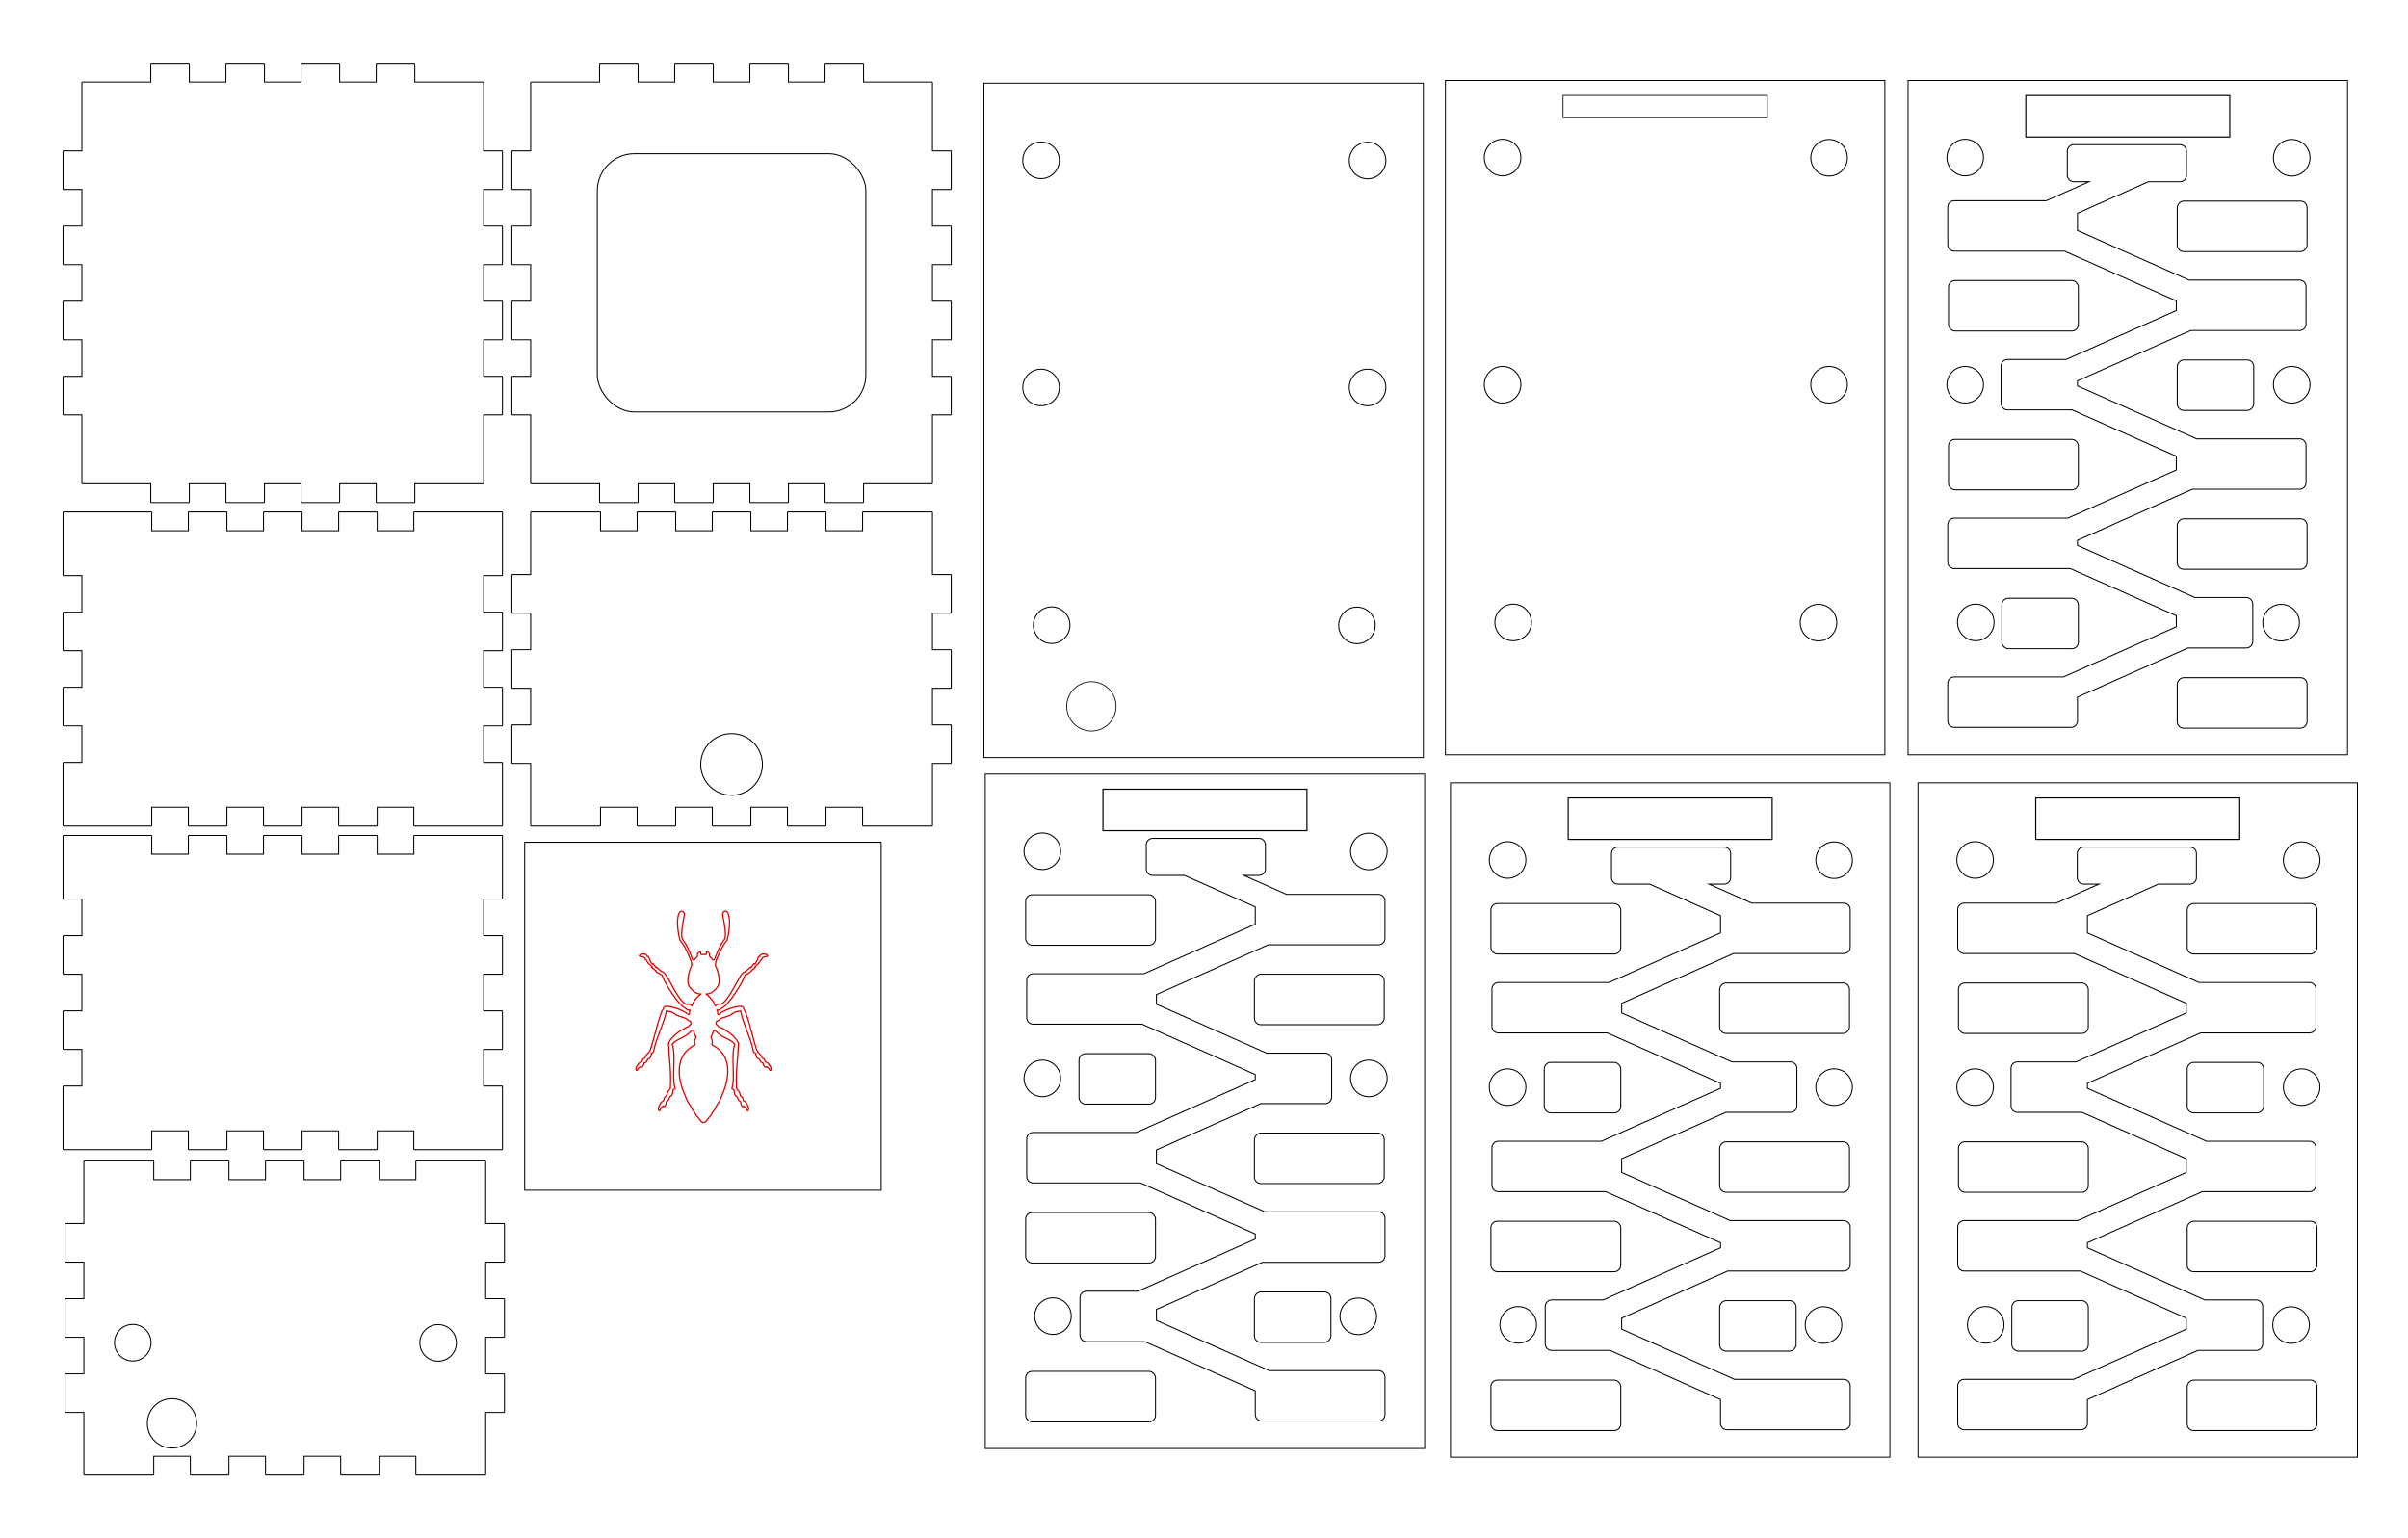 <?xml version="1.0" encoding="UTF-8" standalone="no"?>
<svg
   xmlns:dc="http://purl.org/dc/elements/1.1/"
   xmlns:cc="http://creativecommons.org/ns#"
   xmlns:rdf="http://www.w3.org/1999/02/22-rdf-syntax-ns#"
   xmlns:svg="http://www.w3.org/2000/svg"
   xmlns="http://www.w3.org/2000/svg"
   xmlns:sodipodi="http://sodipodi.sourceforge.net/DTD/sodipodi-0.dtd"
   xmlns:inkscape="http://www.inkscape.org/namespaces/inkscape"
   width="1453.185"
   height="928.393"
   viewBox="0 9800 384.488 245.637"
   version="1.1"
   id="svg5195"
   sodipodi:docname="farena.svg"
   inkscape:version="0.92.2 (5c3e80d, 2017-08-06)">
  <sodipodi:namedview
     pagecolor="#ffffff"
     bordercolor="#666666"
     borderopacity="1"
     objecttolerance="10"
     gridtolerance="10"
     guidetolerance="10"
     inkscape:pageopacity="0"
     inkscape:pageshadow="2"
     inkscape:window-width="1920"
     inkscape:window-height="1017"
     id="namedview5197"
     showgrid="false"
     inkscape:zoom="0.63794435"
     inkscape:cx="863.17038"
     inkscape:cy="421.23477"
     inkscape:window-x="-8"
     inkscape:window-y="-8"
     inkscape:window-maximized="1"
     inkscape:current-layer="svg5195"
     inkscape:measure-start="0,0"
     inkscape:measure-end="0,0"
     showguides="false"
     fit-margin-left="10"
     fit-margin-top="10"
     fit-margin-bottom="10"
     fit-margin-right="10"
     units="mm" />
  <defs
     id="defs5166">
    <g
       id="g5164">
      <symbol
         overflow="visible"
         id="glyph0-0"
         style="overflow:visible">
        <path
           style="stroke:none"
           d="m 3.195,-6.387 0.07,0.008 H 3.125 Z M 3.125,-6.379 h 0.141 l 0.07,0.027 h -0.281 z m -0.07,0.027 h 0.281 l 0.055,0.047 H 3 Z M 3,-6.305 H 3.391 L 3.438,-6.25 H 2.957 Z M 2.957,-6.25 H 3.438 l 0.008,0.016 h -0.5 z m -0.012,0.016 h 0.5 l 0.02,0.055 H 2.91 Z m -0.035,0.055 h 0.555 l 0.008,0.07 H 2.867 Z m -0.043,0.07 h 0.605 v 0.039 H 2.844 Z M 2.844,-6.07 h 0.629 v 0.16 h -0.75 z m -0.121,0.16 h 0.75 V -5.75 H 2.578 Z M 2.578,-5.75 h 0.895 v 0.129 H 2.43 Z m -0.148,0.129 h 1.043 v 0.109 H 2.27 Z M 2.27,-5.512 H 3.473 V -5.406 H 2.082 Z m -0.188,0.105 h 1.391 v 0.074 H 1.918 Z M 1.918,-5.332 H 3.473 V -5.312 H 1.859 Z M 1.859,-5.312 H 2.914 L 2.867,-5.27 H 1.738 Z m -0.125,0.043 h 1.133 l -0.031,0.027 H 1.664 Z M 1.664,-5.242 H 2.836 L 2.785,-5.195 H 1.609 Z M 1.609,-5.195 H 2.785 L 2.773,-5.184 H 1.598 Z M 1.598,-5.184 H 2.773 L 2.707,-5.141 H 1.562 Z M 1.562,-5.141 H 2.707 L 2.602,-5.07 H 1.535 Z M 1.535,-5.07 H 2.602 L 2.551,-5.035 H 1.531 Z M 1.531,-5.035 H 2.551 L 2.488,-5 H 1.527 Z M 1.527,-5 h 0.961 l -0.125,0.07 H 1.535 Z m 0.008,0.07 H 2.363 L 2.34,-4.914 H 1.543 Z m 0.008,0.016 h 0.797 L 2.207,-4.859 H 1.562 Z M 1.562,-4.859 H 2.207 L 2.09,-4.809 H 1.609 Z m 0.047,0.051 h 0.48 l -0.012,0.004 h -0.469 z m 0,0.004 h 0.469 l -0.133,0.047 h -0.281 z m 0.055,0.047 h 0.281 L 1.871,-4.73 H 1.734 Z m 0.07,0.027 H 1.875 l -0.07,0.008 z M 2.918,-5.312 h 0.555 v 5.035 H 2.918 Z m 0,5.035 h 0.555 l -0.008,0.07 H 2.926 Z m 0.008,0.07 H 3.465 L 3.438,-0.137 H 2.953 Z m 0.027,0.07 H 3.438 L 3.391,-0.082 H 3 Z M 3,-0.082 h 0.391 l -0.055,0.047 h -0.281 z m 0.055,0.047 h 0.281 L 3.266,-0.008 H 3.125 Z M 3.125,-0.008 H 3.266 L 3.195,0 Z m 0,0"
           id="path5155"
           inkscape:connector-curvature="0" />
      </symbol>
      <symbol
         overflow="visible"
         id="glyph0-1"
         style="overflow:visible">
        <path
           style="stroke:none"
           d="m 2.777,-6.387 0.289,0.004 H 2.488 Z m -0.289,0.004 h 0.578 l 0.102,0.012 H 2.285 Z m -0.203,0.012 h 0.883 l 0.262,0.031 h -1.312 z m -0.168,0.031 h 1.312 l 0.18,0.047 H 1.93 Z m -0.188,0.047 h 1.68 l 0.012,0.004 H 1.918 Z m -0.012,0.004 h 1.703 l 0.188,0.074 H 1.742 Z m -0.176,0.074 h 2.066 l 0.008,0.004 H 1.734 Z m -0.008,0.004 h 2.082 l 0.188,0.113 h -2.469 z m -0.199,0.113 h 2.469 L 4.188,-5.957 H 1.363 Z M 1.363,-5.957 H 4.188 l 0.008,0.008 H 1.355 Z m -0.008,0.008 h 2.84 l 0.113,0.117 H 1.238 Z m 1.422,0.117 h 1.531 l 0.004,0.004 H 3.043 Z m -1.539,0 h 1.539 l -0.289,0.004 H 1.234 Z m -0.004,0.004 h 1.254 l -0.117,0.004 H 1.23 Z m 1.809,0 H 4.312 l 0.035,0.035 H 3.312 Z m -1.812,0.004 h 1.141 l -0.137,0.031 H 1.199 Z m 2.082,0.031 h 1.035 l 0.012,0.016 H 3.379 Z m -2.113,0 H 2.234 L 2.121,-5.77 H 1.176 Z m -0.023,0.023 h 0.945 l -0.016,0.004 H 1.172 Z m 2.203,-0.008 H 4.359 L 4.371,-5.762 H 3.445 Z M 3.445,-5.762 h 0.926 l 0.039,0.051 H 3.566 Z M 1.172,-5.766 H 2.105 L 1.961,-5.707 H 1.133 Z m 2.395,0.055 h 0.844 l 0.047,0.066 H 3.691 Z m -2.434,0.004 h 0.828 l -0.113,0.062 H 1.09 Z m -0.043,0.062 H 1.848 L 1.734,-5.547 H 1.023 Z m 2.602,0 h 0.766 l 0.066,0.098 H 3.816 Z m 0.125,0.098 h 0.707 l 0.004,0.004 H 3.82 Z m -2.793,0 H 1.734 L 1.723,-5.535 H 1.016 Z m -0.008,0.012 h 0.707 l -0.109,0.109 h -0.656 z m 2.805,-0.008 h 0.707 l 0.062,0.125 H 3.938 Z m 0.117,0.125 H 4.59 L 4.66,-5.281 H 4.031 Z m -2.98,-0.008 h 0.656 L 1.508,-5.273 H 0.879 Z M 4.031,-5.281 h 0.629 l 0.012,0.023 h -0.625 z M 0.879,-5.273 H 1.508 L 1.5,-5.258 H 0.871 Z M 0.871,-5.258 H 1.5 L 1.395,-5.062 h -0.594 z m 3.176,0 h 0.625 l 0.074,0.203 h -0.594 z m 0.105,0.203 h 0.594 l 0.031,0.086 H 4.188 Z M 0.801,-5.062 h 0.594 L 1.359,-4.965 H 0.77 Z m -0.031,0.098 H 1.359 L 1.301,-4.801 H 0.723 Z M 4.188,-4.969 h 0.59 l 0.047,0.172 H 4.254 Z M 0.723,-4.801 H 1.301 L 1.246,-4.609 H 0.672 Z m 3.531,0.004 h 0.57 l 0.047,0.188 H 4.301 Z m 0.047,0.188 H 4.871 L 4.891,-4.5 H 4.324 Z m -3.629,0 H 1.246 L 1.219,-4.5 H 0.652 Z M 0.652,-4.5 H 1.219 L 1.172,-4.203 H 0.613 Z m 3.672,0 H 4.891 L 4.938,-4.203 H 4.379 Z m 0.055,0.297 H 4.938 L 4.945,-4.125 H 4.391 Z m -3.766,0 H 1.172 L 1.16,-4.125 H 0.605 Z M 0.605,-4.125 H 1.16 L 1.121,-3.727 H 0.566 Z m 3.785,0 h 0.555 l 0.035,0.398 H 4.426 Z m 0.035,0.398 h 0.555 l 0.004,0.023 H 4.426 Z m -3.859,0 h 0.555 v 0.023 H 0.562 Z m 3.859,0.023 H 4.984 L 5,-3.195 H 4.445 Z m -3.863,0 H 1.121 L 1.109,-3.195 H 0.555 Z m 3.883,0.508 H 5 L 4.98,-2.707 H 4.426 Z m -3.891,0 h 0.555 l 0.012,0.496 H 0.566 Z m 0.012,0.496 H 1.121 L 1.125,-2.676 H 0.566 Z m 3.859,-0.008 h 0.555 v 0.039 H 4.422 Z m -0.004,0.039 H 4.98 L 4.941,-2.277 H 4.391 Z M 0.566,-2.676 H 1.125 l 0.039,0.406 H 0.605 Z m 0.039,0.406 h 0.559 l 0.012,0.062 H 0.609 Z m 3.785,-0.008 H 4.941 L 4.938,-2.199 H 4.375 Z m -3.781,0.07 h 0.566 l 0.039,0.293 H 0.656 Z M 4.375,-2.199 H 4.938 L 4.887,-1.906 h -0.562 z M 4.324,-1.906 h 0.562 L 4.871,-1.797 H 4.297 Z M 0.656,-1.914 H 1.215 L 1.25,-1.789 H 0.676 Z m 0.02,0.125 H 1.25 L 1.301,-1.594 H 0.73 Z m 3.621,-0.008 H 4.871 L 4.816,-1.59 H 4.25 Z M 4.25,-1.59 H 4.816 L 4.781,-1.434 H 4.188 Z M 0.73,-1.594 h 0.57 l 0.062,0.164 H 0.77 Z M 4.188,-1.434 H 4.781 L 4.746,-1.344 h -0.594 z m -3.418,0.004 h 0.594 L 1.391,-1.344 H 0.801 Z m 3.383,0.086 h 0.594 L 4.668,-1.141 H 4.047 Z m -3.352,0 H 1.391 L 1.5,-1.141 H 0.875 Z M 0.875,-1.141 H 1.5 l 0.02,0.023 H 0.883 Z m 3.172,0 h 0.621 l -0.008,0.023 H 4.027 Z m -0.02,0.023 h 0.633 l -0.074,0.141 h -0.656 z m -3.145,0 h 0.637 l 0.094,0.141 H 0.961 Z m 0.078,0.141 h 0.652 l 0.117,0.125 H 1.023 Z m 2.969,0 h 0.656 l -0.062,0.125 H 3.82 Z m -2.906,0.125 h 0.707 v 0.004 H 1.027 Z m 2.797,0 H 4.523 L 4.512,-0.84 H 3.812 Z M 3.812,-0.84 H 4.512 L 4.465,-0.773 H 3.711 Z M 1.027,-0.848 h 0.703 l 0.117,0.09 H 1.09 Z m 2.684,0.074 H 4.465 L 4.406,-0.688 H 3.566 Z m -2.621,0.016 h 0.758 l 0.137,0.074 H 1.141 Z M 3.566,-0.688 H 4.406 L 4.367,-0.633 H 3.434 Z m -2.426,0.004 h 0.844 l 0.121,0.051 H 1.176 Z m 2.293,0.051 H 4.367 L 4.332,-0.594 H 3.309 Z m -2.258,0 H 2.105 L 2.238,-0.594 H 1.215 Z m 0.039,0.039 h 1.023 l 0.129,0.02 H 1.234 Z m 2.094,0 H 4.332 L 4.301,-0.562 H 3.043 Z M 1.234,-0.574 H 2.367 L 2.508,-0.562 H 1.242 Z M 3.043,-0.562 h 1.258 l -0.004,0.008 H 2.777 Z m -1.801,0 h 1.266 l 0.27,0.008 H 1.25 Z M 1.25,-0.555 h 3.047 l -0.094,0.105 H 1.352 Z m 0.102,0.105 H 4.203 L 4.191,-0.441 H 1.355 Z m 0.004,0.008 h 2.836 l -0.188,0.137 h -2.469 z m 0.18,0.137 h 2.469 L 3.984,-0.289 H 1.562 Z M 1.562,-0.289 H 3.984 L 3.82,-0.191 H 1.719 Z m 0.156,0.098 H 3.82 L 3.816,-0.188 H 1.73 Z M 1.73,-0.188 H 3.816 L 3.621,-0.109 H 1.918 Z m 0.188,0.078 h 1.703 l -0.188,0.055 H 2.113 Z m 0.195,0.055 H 3.434 L 3.219,-0.027 H 2.289 Z m 0.176,0.027 H 3.219 L 3.066,-0.008 H 2.469 Z M 2.469,-0.008 H 3.066 L 2.777,0 Z m 0,0"
           id="path5158"
           inkscape:connector-curvature="0" />
      </symbol>
      <symbol
         overflow="visible"
         id="glyph0-2"
         style="overflow:visible">
        <path
           style="stroke:none"
           d="m 5.93,-4.492 0.125,0.016 H 5.633 Z m -3.055,0 L 3,-4.477 H 2.578 Z M 2.578,-4.477 H 3 l 0.156,0.02 H 2.445 Z m 3.055,0 h 0.422 l 0.156,0.02 H 5.5 Z m -4.801,0.031 0.07,0.008 H 0.762 Z M 5.5,-4.457 H 6.211 L 6.281,-4.434 H 5.348 Z m -3.055,0 H 3.156 l 0.07,0.023 H 2.293 Z M 0.762,-4.438 h 0.141 l 0.07,0.027 h -0.281 z m 1.531,0.004 h 0.934 l 0.199,0.066 H 2.066 Z m 3.055,0 H 6.281 l 0.199,0.066 H 5.121 Z m -4.656,0.023 h 0.281 l 0.055,0.047 H 0.637 Z m 4.43,0.043 h 1.359 l 0.039,0.02 H 5.059 Z m -3.055,0 h 1.359 l 0.039,0.02 H 2.004 Z m -1.43,0.004 h 0.391 l 0.047,0.055 H 0.59 Z m 1.367,0.016 h 1.461 l 0.082,0.043 H 1.898 Z m 3.055,0 h 1.461 l 0.082,0.043 H 4.953 Z m -4.469,0.039 h 0.484 l 0.027,0.07 H 0.562 Z m 4.363,0.004 h 1.648 l 0.105,0.07 H 4.781 Z m -3.055,0 h 1.648 l 0.105,0.07 H 1.727 Z m -0.172,0.07 h 1.926 l 0.016,0.012 H 1.703 Z m 3.055,0 h 1.926 l 0.016,0.012 H 4.758 Z M 0.562,-4.238 h 0.539 l 0.008,0.07 H 0.555 Z m 1.141,0.016 H 3.668 L 3.781,-4.125 h -2.25 z m 3.055,0 H 6.723 L 6.836,-4.125 h -2.25 z M 4.586,-4.125 h 2.25 l 0.047,0.051 H 4.5 Z m -3.055,0 h 2.25 l 0.047,0.051 H 1.445 Z m -0.086,0.051 h 2.383 l 0.059,0.066 H 1.348 Z m 3.055,0 h 2.383 l 0.059,0.066 H 4.402 Z M 1.348,-4.008 H 3.887 L 3.93,-3.938 H 1.246 Z m 3.055,0 H 6.941 L 6.984,-3.938 H 4.301 Z M 1.246,-3.938 H 2.852 L 2.656,-3.93 H 1.238 Z m 3.055,0 H 5.906 L 5.711,-3.93 H 4.293 Z m 1.605,0 H 6.984 L 7,-3.91 H 6.094 Z m -3.055,0 h 1.078 l 0.016,0.027 h -0.906 z m 1.441,0.008 h 1.418 l -0.188,0.027 H 4.254 Z m -3.055,0 H 2.656 l -0.188,0.027 H 1.199 Z M 1.199,-3.902 H 2.469 l -0.051,0.008 H 1.188 Z m 3.055,0 h 1.27 l -0.051,0.008 H 4.242 Z M 6.094,-3.91 H 7 l 0.027,0.051 H 6.254 Z m -3.055,0 h 0.906 l 0.027,0.051 H 3.199 Z M 1.188,-3.895 H 2.418 L 2.191,-3.824 H 1.109 Z m 3.055,0 H 5.473 L 5.246,-3.824 H 4.164 Z m 2.012,0.035 h 0.773 l 0.023,0.039 H 6.328 Z m -3.055,0 h 0.773 l 0.023,0.039 H 3.273 Z m -2.09,0.035 h 1.082 l -0.012,0.004 H 1.105 Z m -0.555,-0.344 h 0.555 v 0.348 H 0.555 Z m 5.773,0.348 h 0.723 l 0.027,0.051 H 6.402 Z m -3.055,0 h 0.723 l 0.027,0.051 H 3.348 Z m 3.129,0.051 h 0.676 l 0.02,0.035 H 6.445 Z m -3.055,0 h 0.676 l 0.02,0.035 H 3.391 Z m 0.043,0.035 h 0.652 v 0.004 H 3.395 Z m 3.055,0 h 0.652 v 0.004 H 6.449 Z M 0.555,-3.82 h 1.625 l -0.227,0.094 H 0.555 Z m 3.609,-0.004 h 1.082 l -0.238,0.098 H 4.059 Z m -0.105,0.098 H 5.008 L 4.984,-3.715 H 4.043 Z m -0.664,-0.004 h 0.648 l 0.008,0.016 H 3.41 Z m 3.055,0 h 0.648 l 0.02,0.059 H 6.496 Z M 3.41,-3.715 H 4.984 L 4.914,-3.672 H 3.441 Z M 0.555,-3.727 H 1.953 L 1.75,-3.605 H 0.555 Z m 2.887,0.055 H 4.914 L 4.805,-3.605 H 3.484 Z m 3.055,0 h 0.621 l 0.023,0.07 H 6.539 Z m 0.043,0.07 h 0.602 l 0.02,0.074 H 6.582 Z M 3.484,-3.605 H 4.805 L 4.688,-3.527 H 3.527 Z m -2.93,0 H 1.75 L 1.527,-3.457 H 0.555 Z m 2.973,0.078 H 4.688 l -0.105,0.07 h -1.031 z m 3.055,0 H 7.16 L 7.188,-3.418 H 6.617 Z m 0.035,0.109 H 7.188 l 0.004,0.004 H 6.617 Z M 3.551,-3.457 h 1.031 L 4.535,-3.414 H 3.562 Z m 3.066,0.043 h 0.574 l 0.008,0.09 H 6.641 Z m -3.055,0 h 0.973 l -0.094,0.09 H 3.586 Z m 0.023,0.09 H 4.441 L 4.418,-3.301 H 3.59 Z M 0.555,-3.457 H 1.527 L 1.352,-3.297 H 0.555 Z m 6.086,0.133 h 0.559 l 0.008,0.062 H 6.652 Z m 0.012,0.062 h 0.555 l 0.008,0.078 H 6.66 Z m -3.062,-0.039 H 4.418 L 4.312,-3.184 H 3.605 Z m -3.035,0.004 h 0.797 l -0.156,0.184 H 0.555 Z M 3.605,-3.184 H 4.312 L 4.254,-3.113 H 3.613 Z m 3.055,0 h 0.555 l 0.008,0.129 H 6.668 Z M 3.613,-3.113 H 4.254 L 4.215,-3.055 H 3.613 Z m -3.059,0 H 1.195 L 1.109,-2.977 H 0.555 Z m 3.059,0.059 H 4.215 L 4.164,-2.977 H 3.613 Z m 3.055,0 h 0.555 v 2.777 H 6.668 Z m -3.055,0.078 h 0.555 v 2.699 H 3.613 Z m -3.059,0 h 0.555 v 2.699 H 0.555 Z m 6.113,2.699 h 0.555 l -0.008,0.07 H 6.676 Z m -3.055,0 h 0.555 l -0.008,0.07 H 3.621 Z m -3.059,0 h 0.555 l -0.008,0.07 H 0.562 Z m 6.121,0.07 H 7.215 L 7.188,-0.137 H 6.703 Z m -3.055,0 H 4.16 L 4.133,-0.137 H 3.648 Z m -3.059,0 H 1.102 L 1.074,-0.137 H 0.59 Z m 6.141,0.07 H 7.188 L 7.141,-0.082 H 6.75 Z m -3.055,0 H 4.133 L 4.086,-0.082 H 3.695 Z m -3.059,0 H 1.074 L 1.027,-0.082 H 0.637 Z M 6.75,-0.082 h 0.391 l -0.055,0.047 h -0.281 z m -3.055,0 H 4.086 L 4.031,-0.035 H 3.75 Z m -3.059,0 h 0.391 l -0.055,0.047 h -0.281 z m 6.168,0.047 h 0.281 L 7.016,-0.008 H 6.875 Z m -3.055,0 H 4.031 L 3.961,-0.008 H 3.82 Z m -3.059,0 h 0.281 L 0.902,-0.008 H 0.762 Z M 6.875,-0.008 H 7.016 L 6.945,0 Z m -3.055,0 H 3.961 L 3.891,0 Z m -3.059,0 H 0.902 L 0.832,0 Z m 0,0"
           id="path5161"
           inkscape:connector-curvature="0" />
      </symbol>
    </g>
  </defs>
  <g
     id="g5365">
    <path
       style="display:inline;fill:none;stroke:#000000;stroke-width:0.16;stroke-linecap:butt;stroke-linejoin:miter;stroke-miterlimit:10;stroke-opacity:1"
       d="m 392.954,9922.268 h 11 m 0,0 c 0.043,0 0.078,-0.03 0.078,-0.08 m 0,0 v -3.001 c 0,0.04 -0.035,0.08 -0.078,0.08 m 0,0 h 6 c -0.043,0 -0.078,-0.03 -0.078,-0.08 m 0,0 v 3.001 c 10e-6,0.04 0.035,0.08 0.078,0.08 m 0,0 h 6 m 0,0 c 0.043,0 0.078,-0.03 0.078,-0.08 m 0,0 v -3.001 c 0,0.04 -0.035,0.08 -0.078,0.08 m 0,0 h 6 c -0.043,0 -0.078,-0.03 -0.078,-0.08 m 0,0 v 3.001 c 10e-6,0.04 0.035,0.08 0.078,0.08 m 0,0 h 6 m 0,0 c 0.043,0 0.078,-0.03 0.078,-0.08 m 0,0 v -3.001 c 0,0.04 -0.035,0.08 -0.078,0.08 m 0,0 h 6 c -0.043,0 -0.078,-0.03 -0.078,-0.08 m 0,0 v 3.001 c 10e-6,0.04 0.035,0.08 0.078,0.08 m 0,0 h 6 m 0,0 c 0.043,0 0.078,-0.03 0.078,-0.08 m 0,0 v -3.001 c 0,0.04 -0.035,0.08 -0.078,0.08 m 0,0 h 6 c -0.043,0 -0.078,-0.03 -0.078,-0.08 m 0,0 v 3.001 c 10e-6,0.04 0.035,0.08 0.078,0.08 m 0,0 h 11 m 0,0 c 0.043,0 0.078,-0.03 0.078,-0.08 m 0,0 v -3.001 m 0,0 v -7.003 m 0,0 c 0,0.04 -0.035,0.08 -0.078,0.08 m 0,0 h 3 c 0.043,0 0.078,-0.03 0.078,-0.08 m 0,0 v -6.002 c 0,-0.04 -0.035,-0.08 -0.078,-0.08 m 0,0 h -3 c 0.043,0 0.078,0.03 0.078,0.08 m 0,0 v -6.003 m 0,0 c 0,0.04 -0.035,0.08 -0.078,0.08 m 0,0 h 3 c 0.043,0 0.078,-0.03 0.078,-0.08 m 0,0 v -6.002 c 0,-0.04 -0.035,-0.08 -0.078,-0.08 m 0,0 h -3 c 0.043,0 0.078,0.03 0.078,0.08 m 0,0 v -6.002 m 0,0 c 0,0.04 -0.035,0.08 -0.078,0.08 m 0,0 h 3 c 0.043,0 0.078,-0.03 0.078,-0.08 m 0,0 v -6.002 c 0,-0.04 -0.035,-0.08 -0.078,-0.08 m 0,0 h -3 c 0.043,0 0.078,0.03 0.078,0.08 m 0,0 v -7 m 0,0 v -3 c 0,-0.04 -0.035,-0.08 -0.078,-0.08 m 0,0 v 0 m 0,0 h -11 m 0,0 c -0.043,0 -0.078,0.03 -0.078,0.08 m 0,0 v 3 c 0,-0.04 0.035,-0.08 0.078,-0.08 m 0,0 h -6 c 0.043,0 0.078,0.03 0.078,0.08 m 0,0 v -3 c 0,-0.04 -0.035,-0.08 -0.078,-0.08 m 0,0 h -6 m 0,0 c -0.043,0 -0.078,0.03 -0.078,0.08 m 0,0 v 3 c 0,-0.04 0.035,-0.08 0.078,-0.08 m 0,0 h -6 c 0.043,0 0.078,0.03 0.078,0.08 m 0,0 v -3 c 0,-0.04 -0.035,-0.08 -0.078,-0.08 m 0,0 h -6 m 0,0 c -0.043,0 -0.078,0.03 -0.078,0.08 m 0,0 v 3 c 0,-0.04 0.035,-0.08 0.078,-0.08 m 0,0 h -6 c 0.043,0 0.078,0.03 0.078,0.08 m 0,0 v -3 c 0,-0.04 -0.035,-0.08 -0.078,-0.08 m 0,0 h -6 m 0,0 c -0.043,0 -0.078,0.03 -0.078,0.08 m 0,0 v 3 c 0,-0.04 0.035,-0.08 0.078,-0.08 m 0,0 h -6 c 0.043,0 0.078,0.03 0.078,0.08 m 0,0 v -3 c 0,-0.04 -0.035,-0.08 -0.078,-0.08 m 0,0 h -11 m 0,0 c -0.043,0 -0.078,0.03 -0.078,0.08 m 0,0 v 3 m 0,0 v 7 m 0,0 c 0,-0.04 0.035,-0.08 0.078,-0.08 m 0,0 h -3 c -0.043,0 -0.078,0.03 -0.078,0.08 m 0,0 v 6.002 c 0,0.04 0.035,0.08 0.078,0.08 m 0,0 h 3 c -0.043,0 -0.078,-0.03 -0.078,-0.08 m 0,0 v 6.002 m 0,0 c 0,-0.04 0.035,-0.08 0.078,-0.08 m 0,0 h -3 c -0.043,0 -0.078,0.03 -0.078,0.08 m 0,0 v 6.002 c 0,0.04 0.035,0.08 0.078,0.08 m 0,0 h 3 c -0.043,0 -0.078,-0.03 -0.078,-0.08 m 0,0 v 6.003 m 0,0 c 0,-0.04 0.035,-0.08 0.078,-0.08 m 0,0 h -3 c -0.043,0 -0.078,0.03 -0.078,0.08 m 0,0 v 6.002 c 0,0.04 0.035,0.08 0.078,0.08 m 0,0 h 3 c -0.043,0 -0.078,-0.03 -0.078,-0.08 m 0,0 v 7.003 m 0,0 v 3.001 c 0,0.04 0.035,0.08 0.078,0.08 m 0,0 v 0"
       id="path5184"
       inkscape:connector-curvature="0" />
    <rect
       y="9814.564"
       x="389.872"
       height="107.703"
       width="70.164"
       id="rect5438"
       style="display:inline;fill:none;stroke:#000000;stroke-width:0.152;stroke-miterlimit:10;stroke-dasharray:none;stroke-opacity:1" />
    <g
       style="display:inline"
       id="g5336">
      <ellipse
         style="fill:none;stroke:#030000;stroke-width:0.16;stroke-linecap:round;stroke-linejoin:round;stroke-miterlimit:10;stroke-dasharray:none;stroke-dashoffset:0;stroke-opacity:1"
         id="path6954-4-0"
         cx="400.686"
         cy="9901.128"
         rx="2.92"
         ry="2.92" />
      <circle
         style="fill:none;stroke:#030000;stroke-width:0.16;stroke-linecap:round;stroke-linejoin:round;stroke-miterlimit:10;stroke-dasharray:none;stroke-dashoffset:0;stroke-opacity:0.138"
         id="path6954-4-0-9"
         cx="400.686"
         cy="9901.129"
         r="6.813" />
      <ellipse
         style="fill:none;stroke:#030000;stroke-width:0.16;stroke-linecap:round;stroke-linejoin:round;stroke-miterlimit:10;stroke-dasharray:none;stroke-dashoffset:0;stroke-opacity:1"
         id="path6954-4-0-7"
         cx="398.992"
         cy="9863.162"
         rx="2.92"
         ry="2.92" />
      <circle
         style="fill:none;stroke:#030000;stroke-width:0.16;stroke-linecap:round;stroke-linejoin:round;stroke-miterlimit:10;stroke-dasharray:none;stroke-dashoffset:0;stroke-opacity:0.138"
         id="path6954-4-0-9-1"
         cx="398.992"
         cy="9863.161"
         r="6.813" />
      <ellipse
         style="fill:none;stroke:#030000;stroke-width:0.16;stroke-linecap:round;stroke-linejoin:round;stroke-miterlimit:10;stroke-dasharray:none;stroke-dashoffset:0;stroke-opacity:1"
         id="path6954-4-0-6"
         cx="398.992"
         cy="9826.889"
         rx="2.92"
         ry="2.92" />
      <circle
         style="fill:none;stroke:#030000;stroke-width:0.16;stroke-linecap:round;stroke-linejoin:round;stroke-miterlimit:10;stroke-dasharray:none;stroke-dashoffset:0;stroke-opacity:0.138"
         id="path6954-4-0-9-0"
         cx="398.992"
         cy="9826.889"
         r="6.813" />
      <ellipse
         style="fill:none;stroke:#030000;stroke-width:0.16;stroke-linecap:round;stroke-linejoin:round;stroke-miterlimit:10;stroke-dasharray:none;stroke-dashoffset:0;stroke-opacity:1"
         id="path6954-4-0-94"
         cx="449.435"
         cy="9901.16"
         rx="2.92"
         ry="2.92" />
      <circle
         style="fill:none;stroke:#030000;stroke-width:0.16;stroke-linecap:round;stroke-linejoin:round;stroke-miterlimit:10;stroke-dasharray:none;stroke-dashoffset:0;stroke-opacity:0.138"
         id="path6954-4-0-9-6"
         cx="449.435"
         cy="9901.16"
         r="6.813" />
      <ellipse
         style="fill:none;stroke:#030000;stroke-width:0.16;stroke-linecap:round;stroke-linejoin:round;stroke-miterlimit:10;stroke-dasharray:none;stroke-dashoffset:0;stroke-opacity:1"
         id="path6954-4-0-7-3"
         cx="451.128"
         cy="9863.162"
         rx="2.92"
         ry="2.92" />
      <circle
         style="fill:none;stroke:#030000;stroke-width:0.16;stroke-linecap:round;stroke-linejoin:round;stroke-miterlimit:10;stroke-dasharray:none;stroke-dashoffset:0;stroke-opacity:0.138"
         id="path6954-4-0-9-1-6"
         cx="451.128"
         cy="9863.161"
         r="6.813" />
      <ellipse
         style="fill:none;stroke:#030000;stroke-width:0.16;stroke-linecap:round;stroke-linejoin:round;stroke-miterlimit:10;stroke-dasharray:none;stroke-dashoffset:0;stroke-opacity:1"
         id="path6954-4-0-6-4"
         cx="451.128"
         cy="9826.921"
         rx="2.92"
         ry="2.92" />
      <circle
         style="fill:none;stroke:#030000;stroke-width:0.16;stroke-linecap:round;stroke-linejoin:round;stroke-miterlimit:10;stroke-dasharray:none;stroke-dashoffset:0;stroke-opacity:0.138"
         id="path6954-4-0-9-0-5"
         cx="451.128"
         cy="9826.921"
         r="6.813" />
    </g>
    <path
       inkscape:connector-curvature="0"
       id="path5830-8"
       d="m 410.881,9914.007 a 3.936,3.936 0 0 1 -3.936,3.936 3.936,3.936 0 0 1 -3.936,-3.936 3.936,3.936 0 0 1 3.936,-3.936 3.936,3.936 0 0 1 3.936,3.936 z"
       style="fill:none;stroke:#030000;stroke-width:0.128;stroke-linecap:round;stroke-linejoin:round;stroke-miterlimit:6.769;stroke-dasharray:none;stroke-dashoffset:0;stroke-opacity:1" />
    <rect
       y="9816.979"
       x="408.669"
       height="6.621"
       width="32.57"
       id="rect5622"
       style="display:inline;fill:none;stroke:#000000;stroke-width:0.182;stroke-miterlimit:10;stroke-dasharray:none;stroke-opacity:1" />
    <rect
       y="9816.956"
       x="408.645"
       height="3.569"
       width="32.619"
       id="rect5622-4"
       style="display:inline;fill:none;stroke:#000000;stroke-width:0.133;stroke-miterlimit:10;stroke-dasharray:none;stroke-opacity:1" />
    <g
       style="display:inline"
       id="g5316">
      <path
         inkscape:connector-curvature="0"
         style="fill:none;stroke:#000000;stroke-width:0.16;stroke-miterlimit:10;stroke-dasharray:none;stroke-opacity:1"
         d="m 416.474,9824.888 c -0.573,0 -1.041,0.459 -1.041,1.032 v 3.854 c 0,0.573 0.468,1.032 1.041,1.032 h 2.417 l -6.826,3.034 h -14.702 c -0.573,0 -1.032,0.459 -1.032,1.032 v 5.997 c 0,0.573 0.459,1.032 1.032,1.032 h 17.621 l 17.868,7.946 v 1.543 l -17.612,7.823 h -9.357 c -0.573,0 -1.032,0.459 -1.032,1.032 v 5.988 c 0,0.573 0.459,1.041 1.032,1.041 h 10.142 c 0.042,0 0.083,-0.013 0.123,-0.018 l 16.704,7.426 v 2.196 l -17.339,7.699 h -18.15 c -0.573,0 -1.032,0.459 -1.032,1.032 v 5.997 c 0,0.573 0.459,1.032 1.032,1.032 h 18.547 l 16.942,7.532 v 1.764 l -18.027,8.017 h -17.462 c -0.573,0 -1.032,0.459 -1.032,1.032 v 5.997 c 0,0.573 0.459,1.032 1.032,1.032 h 18.662 c 0.573,0 1.032,-0.459 1.032,-1.032 v -3.801 l 17.648,-7.849 h 9.322 c 0.573,0 1.041,-0.468 1.041,-1.041 v -5.988 c 0,-0.573 -0.468,-1.041 -1.041,-1.041 h -8.22 l -18.75,-8.334 v -0.811 l 18.353,-8.158 h 17.136 c 0.573,0 1.032,-0.459 1.032,-1.032 v -5.997 c 0,-0.573 -0.459,-1.032 -1.032,-1.032 h -16.466 l -19.024,-8.458 v -0.811 l 18.098,-8.043 h 17.392 c 0.573,0 1.032,-0.459 1.032,-1.032 v -5.988 c 0,-0.573 -0.459,-1.041 -1.032,-1.041 h -17.674 l -17.815,-7.92 v -2.76 l 11.324,-5.036 h 5.062 c 0.573,0 1.032,-0.459 1.032,-1.032 v -3.854 c 0,-0.573 -0.459,-1.032 -1.032,-1.032 z"
         id="rect5672-98-6-9" />
      <rect
         style="fill:none;stroke:#000000;stroke-width:0.16;stroke-miterlimit:10;stroke-dasharray:none;stroke-opacity:1"
         id="rect5672-2"
         width="12.212"
         height="8.063"
         x="404.846"
         y="9897.264"
         ry="1.034" />
      <rect
         style="fill:none;stroke:#000000;stroke-width:0.16;stroke-miterlimit:10;stroke-dasharray:none;stroke-opacity:1"
         id="rect5672-98"
         width="20.729"
         height="8.063"
         x="396.329"
         y="9871.895"
         ry="1.034" />
      <rect
         style="fill:none;stroke:#000000;stroke-width:0.16;stroke-miterlimit:10;stroke-dasharray:none;stroke-opacity:1"
         id="rect5672-98-8"
         width="20.729"
         height="8.063"
         x="396.329"
         y="9846.524"
         ry="1.034" />
      <rect
         style="fill:none;stroke:#000000;stroke-width:0.16;stroke-miterlimit:10;stroke-dasharray:none;stroke-opacity:1"
         id="rect5672-8"
         width="20.729"
         height="8.063"
         x="-453.579"
         y="9909.949"
         ry="1.034"
         transform="scale(-1,1)" />
      <rect
         style="fill:none;stroke:#000000;stroke-width:0.16;stroke-miterlimit:10;stroke-dasharray:none;stroke-opacity:1"
         id="rect5672-9-6"
         width="20.729"
         height="8.063"
         x="-453.579"
         y="9884.579"
         ry="1.034"
         transform="scale(-1,1)" />
      <rect
         style="fill:none;stroke:#000000;stroke-width:0.16;stroke-miterlimit:10;stroke-dasharray:none;stroke-opacity:1"
         id="rect5672-2-3-3"
         width="12.212"
         height="8.063"
         x="-445.062"
         y="9859.209"
         ry="1.034"
         transform="scale(-1,1)" />
      <rect
         style="fill:none;stroke:#000000;stroke-width:0.16;stroke-miterlimit:10;stroke-dasharray:none;stroke-opacity:1"
         id="rect5672-98-6-2"
         width="20.729"
         height="8.063"
         x="-453.579"
         y="9833.84"
         ry="1.034"
         transform="scale(-1,1)" />
    </g>
  </g>
  <path
     inkscape:connector-curvature="0"
     id="path5182"
     d="m 13.15,9983.591 h 11 m 0,0 c 0.043,0 0.078,-0.03 0.078,-0.08 m 0,0 v -3.001 c -5e-6,0.04 -0.035,0.08 -0.078,0.08 m 0,0 h 6 c -0.043,0 -0.078,-0.03 -0.078,-0.08 m 0,0 v 3.001 c 5e-6,0.04 0.035,0.08 0.078,0.08 m 0,0 h 6 m 0,0 c 0.043,0 0.078,-0.03 0.078,-0.08 m 0,0 v -3.001 c -5e-6,0.04 -0.035,0.08 -0.078,0.08 m 0,0 h 6 c -0.043,0 -0.078,-0.03 -0.078,-0.08 m 0,0 v 3.001 c 5e-6,0.04 0.035,0.08 0.078,0.08 m 0,0 h 6 m 0,0 c 0.043,0 0.078,-0.03 0.078,-0.08 m 0,0 v -3.001 c -5e-6,0.04 -0.035,0.08 -0.078,0.08 m 0,0 h 6 c -0.043,0 -0.078,-0.03 -0.078,-0.08 m 0,0 v 3.001 c 5e-6,0.04 0.035,0.08 0.078,0.08 m 0,0 h 6 m 0,0 c 0.043,0 0.078,-0.03 0.078,-0.08 m 0,0 v -3.001 c -5e-6,0.04 -0.035,0.08 -0.078,0.08 m 0,0 h 6 c -0.043,0 -0.078,-0.03 -0.078,-0.08 m 0,0 v 3.001 c 5e-6,0.04 0.035,0.08 0.078,0.08 m 0,0 h 11 m 0,0 h 3 c 0.043,0 0.078,-0.03 0.078,-0.08 m 0,0 v -3.001 m 0,0 v -7.003 m 0,0 c 0,-0.04 -0.035,-0.08 -0.078,-0.08 m 0,0 h -3 c 0.043,0 0.078,0.03 0.078,0.08 m 0,0 v -6.002 c -5e-6,0.04 -0.035,0.08 -0.078,0.08 m 0,0 h 3 c 0.043,0 0.078,-0.03 0.078,-0.08 m 0,0 v -6.003 m 0,0 c 0,-0.04 -0.035,-0.08 -0.078,-0.08 m 0,0 h -3 c 0.043,0 0.078,0.03 0.078,0.08 m 0,0 v -6.002 c -5e-6,0.04 -0.035,0.08 -0.078,0.08 m 0,0 h 3 c 0.043,0 0.078,-0.03 0.078,-0.08 m 0,0 v -6.002 m 0,0 c 0,-0.04 -0.035,-0.08 -0.078,-0.08 m 0,0 h -3 c 0.043,0 0.078,0.03 0.078,0.08 m 0,0 v -6.002 c -5e-6,0.04 -0.035,0.08 -0.078,0.08 m 0,0 h 3 c 0.043,0 0.078,-0.03 0.078,-0.08 m 0,0 v -7 m 0,0 v -3 c 0,-0.04 -0.035,-0.08 -0.078,-0.08 m 0,0 h -3 m 0,0 h -11 m 0,0 c -0.043,0 -0.078,0.03 -0.078,0.08 m 0,0 v 3 c 0,-0.04 0.035,-0.08 0.078,-0.08 m 0,0 h -6 c 0.043,0 0.078,0.03 0.078,0.08 m 0,0 v -3 c 0,-0.04 -0.035,-0.08 -0.078,-0.08 m 0,0 h -6 m 0,0 c -0.043,0 -0.078,0.03 -0.078,0.08 m 0,0 v 3 c 0,-0.04 0.035,-0.08 0.078,-0.08 m 0,0 h -6 c 0.043,0 0.078,0.03 0.078,0.08 m 0,0 v -3 c 0,-0.04 -0.035,-0.08 -0.078,-0.08 m 0,0 h -6 m 0,0 c -0.043,0 -0.078,0.03 -0.078,0.08 m 0,0 v 3 c 0,-0.04 0.035,-0.08 0.078,-0.08 m 0,0 h -6 c 0.043,0 0.078,0.03 0.078,0.08 m 0,0 v -3 c 0,-0.04 -0.035,-0.08 -0.078,-0.08 m 0,0 h -6 m 0,0 c -0.043,0 -0.078,0.03 -0.078,0.08 m 0,0 v 3 c 0,-0.04 0.035,-0.08 0.078,-0.08 m 0,0 h -6 c 0.043,0 0.078,0.03 0.078,0.08 m 0,0 v -3 c 0,-0.04 -0.035,-0.08 -0.078,-0.08 m 0,0 h -11 m 0,0 h -3 c -0.043,0 -0.078,0.03 -0.078,0.08 m 0,0 v 3 m 0,0 v 7 m 0,0 c 0,0.04 0.035,0.08 0.078,0.08 m 0,0 h 3 c -0.043,0 -0.078,-0.03 -0.078,-0.08 m 0,0 v 6.002 c 0,-0.04 0.035,-0.08 0.078,-0.08 m 0,0 h -3 c -0.043,0 -0.078,0.03 -0.078,0.08 m 0,0 v 6.002 m 0,0 c 0,0.04 0.035,0.08 0.078,0.08 m 0,0 h 3 c -0.043,0 -0.078,-0.03 -0.078,-0.08 m 0,0 v 6.002 c 0,-0.04 0.035,-0.08 0.078,-0.08 m 0,0 h -3 c -0.043,0 -0.078,0.03 -0.078,0.08 m 0,0 v 6.003 m 0,0 c 0,0.04 0.035,0.08 0.078,0.08 m 0,0 h 3 c -0.043,0 -0.078,-0.03 -0.078,-0.08 m 0,0 v 6.002 c 0,-0.04 0.035,-0.08 0.078,-0.08 m 0,0 h -3 c -0.043,0 -0.078,0.03 -0.078,0.08 m 0,0 v 7.003 m 0,0 v 3.001 c 0,0.04 0.035,0.08 0.078,0.08 m 0,0 h 3"
     style="fill:none;stroke:#000000;stroke-width:0.16;stroke-linecap:butt;stroke-linejoin:miter;stroke-miterlimit:10;stroke-opacity:1" />
  <path
     inkscape:connector-curvature="0"
     id="path5186"
     d="m 84.81,9931.915 h 11 m 0,0 c 0.043,0 0.078,-0.03 0.078,-0.08 m 0,0 v -3 c -5e-6,0.04 -0.035,0.08 -0.078,0.08 m 0,0 h 6 c -0.043,0 -0.078,-0.03 -0.078,-0.08 m 0,0 v 3 c 0,0.04 0.035,0.08 0.078,0.08 m 0,0 h 6 m 0,0 c 0.043,0 0.078,-0.03 0.078,-0.08 m 0,0 v -3 c -1e-5,0.04 -0.035,0.08 -0.078,0.08 m 0,0 h 6 c -0.043,0 -0.078,-0.03 -0.078,-0.08 m 0,0 v 3 c 1e-5,0.04 0.035,0.08 0.078,0.08 m 0,0 h 6 m 0,0 c 0.043,0 0.078,-0.03 0.078,-0.08 m 0,0 v -3 c 0,0.04 -0.035,0.08 -0.078,0.08 m 0,0 h 6 c -0.043,0 -0.078,-0.03 -0.078,-0.08 m 0,0 v 3 c 1e-5,0.04 0.035,0.08 0.078,0.08 m 0,0 h 6 m 0,0 c 0.043,0 0.078,-0.03 0.078,-0.08 m 0,0 v -3 c 0,0.04 -0.035,0.08 -0.078,0.08 m 0,0 h 6 c -0.043,0 -0.078,-0.03 -0.078,-0.08 m 0,0 v 3 c 10e-6,0.04 0.035,0.08 0.078,0.08 m 0,0 h 11 m 0,0 c 0.043,0 0.078,-0.03 0.078,-0.08 m 0,0 v -3 m 0,0 v -7 m 0,0 c 0,0.04 -0.035,0.08 -0.078,0.08 m 0,0 h 3 c 0.043,0 0.078,-0.03 0.078,-0.08 m 0,0 v -6 c 0,-0.04 -0.035,-0.08 -0.078,-0.08 m 0,0 h -3 c 0.043,0 0.078,0.03 0.078,0.08 m 0,0 v -6 m 0,0 c 0,0.04 -0.035,0.08 -0.078,0.08 m 0,0 h 3 c 0.043,0 0.078,-0.03 0.078,-0.08 m 0,0 v -6 c 0,-0.04 -0.035,-0.08 -0.078,-0.08 m 0,0 h -3 c 0.043,0 0.078,0.03 0.078,0.08 m 0,0 v -6 m 0,0 c 0,0.04 -0.035,0.08 -0.078,0.08 m 0,0 h 3 c 0.043,0 0.078,-0.03 0.078,-0.08 m 0,0 v -6 c 0,-0.04 -0.035,-0.08 -0.078,-0.08 m 0,0 h -3 c 0.043,0 0.078,0.03 0.078,0.08 m 0,0 v -7 m 0,0 v -3 c 0,-0.04 -0.035,-0.08 -0.078,-0.08 m 0,0 v 0 m 0,0 h -11 m 0,0 c -0.043,0 -0.078,0.03 -0.078,0.08 m 0,0 v 3 c 0,-0.04 0.035,-0.08 0.078,-0.08 m 0,0 h -6 c 0.043,0 0.078,0.03 0.078,0.08 m 0,0 v -3 c 0,-0.04 -0.035,-0.08 -0.078,-0.08 m 0,0 h -6 m 0,0 c -0.043,0 -0.078,0.03 -0.078,0.08 m 0,0 v 3 c 0,-0.04 0.035,-0.08 0.078,-0.08 m 0,0 h -6 c 0.043,0 0.078,0.03 0.078,0.08 m 0,0 v -3 c 0,-0.04 -0.035,-0.08 -0.078,-0.08 m 0,0 h -6 m 0,0 c -0.043,0 -0.078,0.03 -0.078,0.08 m 0,0 v 3 c 0,-0.04 0.035,-0.08 0.078,-0.08 m 0,0 h -6 c 0.043,0 0.078,0.03 0.078,0.08 m 0,0 v -3 c 0,-0.04 -0.035,-0.08 -0.078,-0.08 m 0,0 h -6 m 0,0 c -0.043,0 -0.078,0.03 -0.078,0.08 m 0,0 v 3 c 0,-0.04 0.035,-0.08 0.078,-0.08 m 0,0 h -6 c 0.043,0 0.078,0.03 0.078,0.08 m 0,0 v -3 c 0,-0.04 -0.035,-0.08 -0.078,-0.08 m 0,0 h -11 m 0,0 c -0.043,0 -0.078,0.03 -0.078,0.08 m 0,0 v 3 m 0,0 v 7 m 0,0 c 0,-0.04 0.035,-0.08 0.078,-0.08 m 0,0 h -3 c -0.043,0 -0.078,0.03 -0.078,0.08 m 0,0 v 6 c 0,0.04 0.035,0.08 0.078,0.08 m 0,0 h 3 c -0.043,0 -0.078,-0.03 -0.078,-0.08 m 0,0 v 6 m 0,0 c 0,-0.04 0.035,-0.08 0.078,-0.08 m 0,0 h -3 c -0.043,0 -0.078,0.03 -0.078,0.08 m 0,0 v 6 c 0,0.04 0.035,0.08 0.078,0.08 m 0,0 h 3 c -0.043,0 -0.078,-0.03 -0.078,-0.08 m 0,0 v 6 m 0,0 c 0,-0.04 0.035,-0.08 0.078,-0.08 m 0,0 h -3 c -0.043,0 -0.078,0.03 -0.078,0.08 m 0,0 v 6 c 0,0.04 0.035,0.08 0.078,0.08 m 0,0 h 3 c -0.043,0 -0.078,-0.03 -0.078,-0.08 m 0,0 v 7 m 0,0 v 3 c 0,0.04 0.035,0.08 0.078,0.08 m 0,0 v 0"
     style="fill:none;stroke:#000000;stroke-width:0.16;stroke-linecap:butt;stroke-linejoin:miter;stroke-miterlimit:10;stroke-dasharray:none;stroke-opacity:1" />
  <path
     inkscape:connector-curvature="0"
     id="path5188"
     d="m 13.15,9931.915 h 11 m 0,0 c 0.043,0 0.078,-0.03 0.078,-0.08 m 0,0 v -3 c -5e-6,0.04 -0.035,0.08 -0.078,0.08 m 0,0 h 6 c -0.043,0 -0.078,-0.03 -0.078,-0.08 m 0,0 v 3 c 5e-6,0.04 0.035,0.08 0.078,0.08 m 0,0 h 6 m 0,0 c 0.043,0 0.078,-0.03 0.078,-0.08 m 0,0 v -3 c -5e-6,0.04 -0.035,0.08 -0.078,0.08 m 0,0 h 6 c -0.043,0 -0.078,-0.03 -0.078,-0.08 m 0,0 v 3 c 5e-6,0.04 0.035,0.08 0.078,0.08 m 0,0 h 6 m 0,0 c 0.043,0 0.078,-0.03 0.078,-0.08 m 0,0 v -3 c -5e-6,0.04 -0.035,0.08 -0.078,0.08 m 0,0 h 6 c -0.043,0 -0.078,-0.03 -0.078,-0.08 m 0,0 v 3 c 5e-6,0.04 0.035,0.08 0.078,0.08 m 0,0 h 6 m 0,0 c 0.043,0 0.078,-0.03 0.078,-0.08 m 0,0 v -3 c -5e-6,0.04 -0.035,0.08 -0.078,0.08 m 0,0 h 6 c -0.043,0 -0.078,-0.03 -0.078,-0.08 m 0,0 v 3 c 5e-6,0.04 0.035,0.08 0.078,0.08 m 0,0 h 11 m 0,0 h 3 c 0.043,0 0.078,-0.03 0.078,-0.08 m 0,0 v -3 m 0,0 v -7 m 0,0 c 0,-0.04 -0.035,-0.08 -0.078,-0.08 m 0,0 h -3 c 0.043,0 0.078,0.03 0.078,0.08 m 0,0 v -6 c -5e-6,0.04 -0.035,0.08 -0.078,0.08 m 0,0 h 3 c 0.043,0 0.078,-0.03 0.078,-0.08 m 0,0 v -6 m 0,0 c 0,-0.04 -0.035,-0.08 -0.078,-0.08 m 0,0 h -3 c 0.043,0 0.078,0.03 0.078,0.08 m 0,0 v -6 c -5e-6,0.04 -0.035,0.08 -0.078,0.08 m 0,0 h 3 c 0.043,0 0.078,-0.03 0.078,-0.08 m 0,0 v -6 m 0,0 c 0,-0.04 -0.035,-0.08 -0.078,-0.08 m 0,0 h -3 c 0.043,0 0.078,0.03 0.078,0.08 m 0,0 v -6 c -5e-6,0.04 -0.035,0.08 -0.078,0.08 m 0,0 h 3 c 0.043,0 0.078,-0.03 0.078,-0.08 m 0,0 v -7 m 0,0 v -3 c 0,-0.04 -0.035,-0.08 -0.078,-0.08 m 0,0 h -3 m 0,0 h -11 m 0,0 c -0.043,0 -0.078,0.03 -0.078,0.08 m 0,0 v 3 c 0,-0.04 0.035,-0.08 0.078,-0.08 m 0,0 h -6 c 0.043,0 0.078,0.03 0.078,0.08 m 0,0 v -3 c 0,-0.04 -0.035,-0.08 -0.078,-0.08 m 0,0 h -6 m 0,0 c -0.043,0 -0.078,0.03 -0.078,0.08 m 0,0 v 3 c 0,-0.04 0.035,-0.08 0.078,-0.08 m 0,0 h -6 c 0.043,0 0.078,0.03 0.078,0.08 m 0,0 v -3 c 0,-0.04 -0.035,-0.08 -0.078,-0.08 m 0,0 h -6 m 0,0 c -0.043,0 -0.078,0.03 -0.078,0.08 m 0,0 v 3 c 0,-0.04 0.035,-0.08 0.078,-0.08 m 0,0 h -6 c 0.043,0 0.078,0.03 0.078,0.08 m 0,0 v -3 c 0,-0.04 -0.035,-0.08 -0.078,-0.08 m 0,0 h -6 m 0,0 c -0.043,0 -0.078,0.03 -0.078,0.08 m 0,0 v 3 c 0,-0.04 0.035,-0.08 0.078,-0.08 m 0,0 h -6 c 0.043,0 0.078,0.03 0.078,0.08 m 0,0 v -3 c 0,-0.04 -0.035,-0.08 -0.078,-0.08 m 0,0 h -11 m 0,0 h -3 c -0.043,0 -0.078,0.03 -0.078,0.08 m 0,0 v 3 m 0,0 v 7 m 0,0 c 0,0.04 0.035,0.08 0.078,0.08 m 0,0 h 3 c -0.043,0 -0.078,-0.03 -0.078,-0.08 m 0,0 v 6 c 0,-0.04 0.035,-0.08 0.078,-0.08 m 0,0 h -3 c -0.043,0 -0.078,0.03 -0.078,0.08 m 0,0 v 6 m 0,0 c 0,0.04 0.035,0.08 0.078,0.08 m 0,0 h 3 c -0.043,0 -0.078,-0.03 -0.078,-0.08 m 0,0 v 6 c 0,-0.04 0.035,-0.08 0.078,-0.08 m 0,0 h -3 c -0.043,0 -0.078,0.03 -0.078,0.08 m 0,0 v 6 m 0,0 c 0,0.04 0.035,0.08 0.078,0.08 m 0,0 h 3 c -0.043,0 -0.078,-0.03 -0.078,-0.08 m 0,0 v 6 c 0,-0.04 0.035,-0.08 0.078,-0.08 m 0,0 h -3 c -0.043,0 -0.078,0.03 -0.078,0.08 m 0,0 v 7 m 0,0 v 3 c 0,0.04 0.035,0.08 0.078,0.08 m 0,0 h 3"
     style="fill:none;stroke:#000000;stroke-width:0.16;stroke-linecap:butt;stroke-linejoin:miter;stroke-miterlimit:10;stroke-opacity:1" />
  <path
     inkscape:connector-curvature="0"
     id="path5190"
     d="m 13.15,9877.255 h 11 m 0,0 c -0.043,0 -0.078,-0.03 -0.078,-0.08 m 0,0 v 3 c 5e-6,0.04 0.035,0.08 0.078,0.08 m 0,0 h 6 c 0.043,0 0.078,-0.03 0.078,-0.08 m 0,0 v -3 c -5e-6,0.04 -0.035,0.08 -0.078,0.08 m 0,0 h 6 m 0,0 c -0.043,0 -0.078,-0.03 -0.078,-0.08 m 0,0 v 3 c 5e-6,0.04 0.035,0.08 0.078,0.08 m 0,0 h 6 c 0.043,0 0.078,-0.03 0.078,-0.08 m 0,0 v -3 c -5e-6,0.04 -0.035,0.08 -0.078,0.08 m 0,0 h 6 m 0,0 c -0.043,0 -0.078,-0.03 -0.078,-0.08 m 0,0 v 3 c 5e-6,0.04 0.035,0.08 0.078,0.08 m 0,0 h 6 c 0.043,0 0.078,-0.03 0.078,-0.08 m 0,0 v -3 c -5e-6,0.04 -0.035,0.08 -0.078,0.08 m 0,0 h 6 m 0,0 c -0.043,0 -0.078,-0.03 -0.078,-0.08 m 0,0 v 3 c 5e-6,0.04 0.035,0.08 0.078,0.08 m 0,0 h 6 c 0.043,0 0.078,-0.03 0.078,-0.08 m 0,0 v -3 c -5e-6,0.04 -0.035,0.08 -0.078,0.08 m 0,0 h 11 m 0,0 c 0.043,0 0.078,-0.03 0.078,-0.08 m 0,0 v 0 m 0,0 v -11 m 0,0 c -5e-6,0.04 -0.035,0.08 -0.078,0.08 m 0,0 h 3 c 0.043,0 0.078,-0.03 0.078,-0.08 m 0,0 v -6 c 0,-0.04 -0.035,-0.08 -0.078,-0.08 m 0,0 h -3 c 0.043,0 0.078,0.03 0.078,0.08 m 0,0 v -6 m 0,0 c -5e-6,0.04 -0.035,0.08 -0.078,0.08 m 0,0 h 3 c 0.043,0 0.078,-0.03 0.078,-0.08 m 0,0 v -6 c 0,-0.04 -0.035,-0.08 -0.078,-0.08 m 0,0 h -3 c 0.043,0 0.078,0.03 0.078,0.08 m 0,0 v -6 m 0,0 c -5e-6,0.04 -0.035,0.08 -0.078,0.08 m 0,0 h 3 c 0.043,0 0.078,-0.03 0.078,-0.08 m 0,0 v -6 c 0,-0.04 -0.035,-0.08 -0.078,-0.08 m 0,0 h -3 c 0.043,0 0.078,0.03 0.078,0.08 m 0,0 v -6 m 0,0 c -5e-6,0.04 -0.035,0.08 -0.078,0.08 m 0,0 h 3 c 0.043,0 0.078,-0.03 0.078,-0.08 m 0,0 v -6 c 0,-0.04 -0.035,-0.08 -0.078,-0.08 m 0,0 h -3 c 0.043,0 0.078,0.03 0.078,0.08 m 0,0 v -11 m 0,0 c 0,-0.04 -0.035,-0.08 -0.078,-0.08 m 0,0 v 0 m 0,0 h -11 m 0,0 c 0.043,0 0.078,0.03 0.078,0.08 m 0,0 v -3 c 0,-0.04 -0.035,-0.08 -0.078,-0.08 m 0,0 h -6 c -0.043,0 -0.078,0.03 -0.078,0.08 m 0,0 v 3 c 0,-0.04 0.035,-0.08 0.078,-0.08 m 0,0 h -6 m 0,0 c 0.043,0 0.078,0.03 0.078,0.08 m 0,0 v -3 c 0,-0.04 -0.035,-0.08 -0.078,-0.08 m 0,0 h -6 c -0.043,0 -0.078,0.03 -0.078,0.08 m 0,0 v 3 c 0,-0.04 0.035,-0.08 0.078,-0.08 m 0,0 h -6 m 0,0 c 0.043,0 0.078,0.03 0.078,0.08 m 0,0 v -3 c 0,-0.04 -0.035,-0.08 -0.078,-0.08 m 0,0 h -6 c -0.043,0 -0.078,0.03 -0.078,0.08 m 0,0 v 3 c 0,-0.04 0.035,-0.08 0.078,-0.08 m 0,0 h -6 m 0,0 c 0.043,0 0.078,0.03 0.078,0.08 m 0,0 v -3 c 0,-0.04 -0.035,-0.08 -0.078,-0.08 m 0,0 h -6 c -0.043,0 -0.078,0.03 -0.078,0.08 m 0,0 v 3 c 0,-0.04 0.035,-0.08 0.078,-0.08 m 0,0 h -11 m 0,0 c -0.043,0 -0.078,0.03 -0.078,0.08 m 0,0 v 0 m 0,0 v 11 m 0,0 c 0,-0.04 0.035,-0.08 0.078,-0.08 m 0,0 h -3 c -0.043,0 -0.078,0.03 -0.078,0.08 m 0,0 v 6 c 0,0.04 0.035,0.08 0.078,0.08 m 0,0 h 3 c -0.043,0 -0.078,-0.03 -0.078,-0.08 m 0,0 v 6 m 0,0 c 0,-0.04 0.035,-0.08 0.078,-0.08 m 0,0 h -3 c -0.043,0 -0.078,0.03 -0.078,0.08 m 0,0 v 6 c 0,0.04 0.035,0.08 0.078,0.08 m 0,0 h 3 c -0.043,0 -0.078,-0.03 -0.078,-0.08 m 0,0 v 6 m 0,0 c 0,-0.04 0.035,-0.08 0.078,-0.08 m 0,0 h -3 c -0.043,0 -0.078,0.03 -0.078,0.08 m 0,0 v 6 c 0,0.04 0.035,0.08 0.078,0.08 m 0,0 h 3 c -0.043,0 -0.078,-0.03 -0.078,-0.08 m 0,0 v 6 m 0,0 c 0,-0.04 0.035,-0.08 0.078,-0.08 m 0,0 h -3 c -0.043,0 -0.078,0.03 -0.078,0.08 m 0,0 v 6 c 0,0.04 0.035,0.08 0.078,0.08 m 0,0 h 3 c -0.043,0 -0.078,-0.03 -0.078,-0.08 m 0,0 v 11 m 0,0 c 0,0.04 0.035,0.08 0.078,0.08 m 0,0 v 0"
     style="fill:none;stroke:#000000;stroke-width:0.16;stroke-linecap:butt;stroke-linejoin:miter;stroke-miterlimit:10;stroke-opacity:1" />
  <path
     inkscape:connector-curvature="0"
     id="path5192"
     d="m 84.81,9877.255 h 11 m 0,0 c -0.043,0 -0.078,-0.03 -0.078,-0.08 m 0,0 v 3 c 5e-6,0.04 0.035,0.08 0.078,0.08 m 0,0 h 6 c 0.043,0 0.078,-0.03 0.078,-0.08 m 0,0 v -3 c -1e-5,0.04 -0.035,0.08 -0.078,0.08 m 0,0 h 6 m 0,0 c -0.043,0 -0.078,-0.03 -0.078,-0.08 m 0,0 v 3 c 0,0.04 0.035,0.08 0.078,0.08 m 0,0 h 6 c 0.043,0 0.078,-0.03 0.078,-0.08 m 0,0 v -3 c 0,0.04 -0.035,0.08 -0.078,0.08 m 0,0 h 6 m 0,0 c -0.043,0 -0.078,-0.03 -0.078,-0.08 m 0,0 v 3 c 1e-5,0.04 0.035,0.08 0.078,0.08 m 0,0 h 6 c 0.043,0 0.078,-0.03 0.078,-0.08 m 0,0 v -3 c 0,0.04 -0.035,0.08 -0.078,0.08 m 0,0 h 6 m 0,0 c -0.043,0 -0.078,-0.03 -0.078,-0.08 m 0,0 v 3 c 10e-6,0.04 0.035,0.08 0.078,0.08 m 0,0 h 6 c 0.043,0 0.078,-0.03 0.078,-0.08 m 0,0 v -3 c 0,0.04 -0.035,0.08 -0.078,0.08 m 0,0 h 11 m 0,0 c 0.043,0 0.078,-0.03 0.078,-0.08 m 0,0 v 0 m 0,0 v -11 m 0,0 c 0,0.04 -0.035,0.08 -0.078,0.08 m 0,0 h 3 c 0.043,0 0.078,-0.03 0.078,-0.08 m 0,0 v -6 c 0,-0.04 -0.035,-0.08 -0.078,-0.08 m 0,0 h -3 c 0.043,0 0.078,0.03 0.078,0.08 m 0,0 v -6 m 0,0 c 0,0.04 -0.035,0.08 -0.078,0.08 m 0,0 h 3 c 0.043,0 0.078,-0.03 0.078,-0.08 m 0,0 v -6 c 0,-0.04 -0.035,-0.08 -0.078,-0.08 m 0,0 h -3 c 0.043,0 0.078,0.03 0.078,0.08 m 0,0 v -6 m 0,0 c 0,0.04 -0.035,0.08 -0.078,0.08 m 0,0 h 3 c 0.043,0 0.078,-0.03 0.078,-0.08 m 0,0 v -6 c 0,-0.04 -0.035,-0.08 -0.078,-0.08 m 0,0 h -3 c 0.043,0 0.078,0.03 0.078,0.08 m 0,0 v -6 m 0,0 c 0,0.04 -0.035,0.08 -0.078,0.08 m 0,0 h 3 c 0.043,0 0.078,-0.03 0.078,-0.08 m 0,0 v -6 c 0,-0.04 -0.035,-0.08 -0.078,-0.08 m 0,0 h -3 c 0.043,0 0.078,0.03 0.078,0.08 m 0,0 v -11 m 0,0 c 0,-0.04 -0.035,-0.08 -0.078,-0.08 m 0,0 v 0 m 0,0 h -11 m 0,0 c 0.043,0 0.078,0.03 0.078,0.08 m 0,0 v -3 c 0,-0.04 -0.035,-0.08 -0.078,-0.08 m 0,0 h -6 c -0.043,0 -0.078,0.03 -0.078,0.08 m 0,0 v 3 c 0,-0.04 0.035,-0.08 0.078,-0.08 m 0,0 h -6 m 0,0 c 0.043,0 0.078,0.03 0.078,0.08 m 0,0 v -3 c 0,-0.04 -0.035,-0.08 -0.078,-0.08 m 0,0 h -6 c -0.043,0 -0.078,0.03 -0.078,0.08 m 0,0 v 3 c 0,-0.04 0.035,-0.08 0.078,-0.08 m 0,0 h -6 m 0,0 c 0.043,0 0.078,0.03 0.078,0.08 m 0,0 v -3 c 0,-0.04 -0.035,-0.08 -0.078,-0.08 m 0,0 h -6 c -0.043,0 -0.078,0.03 -0.078,0.08 m 0,0 v 3 c 0,-0.04 0.035,-0.08 0.078,-0.08 m 0,0 h -6 m 0,0 c 0.043,0 0.078,0.03 0.078,0.08 m 0,0 v -3 c 0,-0.04 -0.035,-0.08 -0.078,-0.08 m 0,0 h -6 c -0.043,0 -0.078,0.03 -0.078,0.08 m 0,0 v 3 c 0,-0.04 0.035,-0.08 0.078,-0.08 m 0,0 h -11 m 0,0 c -0.043,0 -0.078,0.03 -0.078,0.08 m 0,0 v 0 m 0,0 v 11 m 0,0 c 0,-0.04 0.035,-0.08 0.078,-0.08 m 0,0 h -3 c -0.043,0 -0.078,0.03 -0.078,0.08 m 0,0 v 6 c 0,0.04 0.035,0.08 0.078,0.08 m 0,0 h 3 c -0.043,0 -0.078,-0.03 -0.078,-0.08 m 0,0 v 6 m 0,0 c 0,-0.04 0.035,-0.08 0.078,-0.08 m 0,0 h -3 c -0.043,0 -0.078,0.03 -0.078,0.08 m 0,0 v 6 c 0,0.04 0.035,0.08 0.078,0.08 m 0,0 h 3 c -0.043,0 -0.078,-0.03 -0.078,-0.08 m 0,0 v 6 m 0,0 c 0,-0.04 0.035,-0.08 0.078,-0.08 m 0,0 h -3 c -0.043,0 -0.078,0.03 -0.078,0.08 m 0,0 v 6 c 0,0.04 0.035,0.08 0.078,0.08 m 0,0 h 3 c -0.043,0 -0.078,-0.03 -0.078,-0.08 m 0,0 v 6 m 0,0 c 0,-0.04 0.035,-0.08 0.078,-0.08 m 0,0 h -3 c -0.043,0 -0.078,0.03 -0.078,0.08 m 0,0 v 6 c 0,0.04 0.035,0.08 0.078,0.08 m 0,0 h 3 c -0.043,0 -0.078,-0.03 -0.078,-0.08 m 0,0 v 11 m 0,0 c 0,0.04 0.035,0.08 0.078,0.08 m 0,0 v 0"
     style="fill:none;stroke:#000000;stroke-width:0.16;stroke-linecap:butt;stroke-linejoin:miter;stroke-miterlimit:10;stroke-opacity:1" />
  <rect
     style="fill:none;stroke:#030000;stroke-width:0.16;stroke-linecap:round;stroke-linejoin:round;stroke-miterlimit:6.769;stroke-dasharray:none;stroke-dashoffset:0;stroke-opacity:1"
     id="rect5757"
     width="42.879"
     height="41.243"
     x="95.371"
     y="9824.545"
     ry="5.932" />
  <rect
     style="fill:none;stroke:#030000;stroke-width:0.16;stroke-linecap:round;stroke-linejoin:round;stroke-miterlimit:6.769;stroke-dasharray:none;stroke-dashoffset:0;stroke-opacity:1"
     id="rect5759"
     width="56.928"
     height="55.58"
     x="83.774"
     y="9934.497"
     ry="0" />
  <g
     id="g4802-1"
     transform="matrix(0.059,0,0,0.059,95.459,9945.497)"
     style="fill:none;stroke:#e00000;stroke-width:3.407;stroke-miterlimit:6.769;stroke-dasharray:none;stroke-opacity:1">
    <g
       id="g4745-2"
       style="fill:none;stroke:#e00000;stroke-width:3.407;stroke-miterlimit:6.769;stroke-dasharray:none;stroke-opacity:1">
      <g
         id="g4743-9"
         style="fill:none;stroke:#e00000;stroke-width:3.407;stroke-miterlimit:6.769;stroke-dasharray:none;stroke-opacity:1">
        <path
           id="path4741-3"
           d="m 428.098,391.477 c 2.143,5.197 2.755,6.482 5.406,7.898 0.832,0.453 1.465,0.575 1.93,0.665 0.727,0.143 1.122,0.221 2.501,3.061 2.317,4.725 2.62,5.332 5.717,6.879 0.493,0.248 0.954,0.461 1.375,0.652 1.95,0.897 2.407,1.158 2.439,2.493 0.118,4.545 4.309,9.804 6.948,9.804 0.767,0 1.587,-0.428 1.905,-1.562 0.669,0.47 1.428,0.845 2.211,1.236 2.433,1.212 4.945,2.469 6.259,6.781 0.151,0.497 0.625,2.016 1.869,2.016 0.371,0 0.914,-0.147 1.366,-0.845 0.906,-1.379 1.273,-4.741 0.425,-6.695 -3.309,-7.691 -8.49,-13.419 -11.407,-14.317 -2.521,-0.754 -3.86,-1.228 -4.325,-2.949 -0.767,-2.795 -1.999,-6.148 -4.7,-7.295 -2.889,-1.208 -4.565,-3.052 -4.981,-5.468 -0.335,-1.986 -2.853,-4.757 -5.773,-7.964 -2.611,-2.868 -5.565,-6.116 -6.658,-8.568 -5.357,-15.116 -10.065,-32.848 -14.619,-50 -6.834,-25.753 -13.288,-50.082 -21.24,-63.097 -0.253,-0.408 -0.457,-1.093 -0.661,-1.754 -0.204,-0.661 -0.416,-1.342 -0.697,-1.885 -0.38,-0.727 -0.987,-1.359 -1.816,-1.885 -1.008,-0.632 -2.688,-0.938 -5.137,-0.938 -12.011,0 -43.292,8.197 -58.376,21.596 -0.714,0.632 -1.281,1.077 -1.571,1.265 -0.184,-0.061 -0.547,-0.216 -1.248,-0.58 -0.461,-0.236 -0.951,-0.971 -0.946,-1.742 0.044,-5.116 -0.678,-7.805 -1.771,-10.273 -0.021,-0.045 -0.036,-0.086 -0.053,-0.119 0.086,-0.004 0.159,-0.008 0.159,-0.008 5.268,0.457 8.29,-1.31 9.865,-2.771 1.163,-1.081 2.224,-1.905 2.909,-2.26 20.824,-10.792 58.136,-72.689 62.538,-88.671 0.221,-0.795 0.967,-1.632 1.673,-1.869 3.636,-1.204 9.299,-3.868 15.635,-9.739 0.236,-0.212 0.465,-0.73 0.437,-1.044 -0.024,-0.318 -0.159,-0.555 -0.343,-0.755 1.094,-0.853 2.836,-2.061 4.541,-3.235 2.652,-1.832 5.161,-3.562 6.214,-4.619 0.249,-0.257 0.42,-0.82 0.326,-1.167 -0.167,-0.624 -0.73,-0.889 -1.346,-1.085 2.28,-2.195 4.732,-4.316 6.748,-6.059 3.953,-3.415 4.451,-3.884 4.312,-4.737 -0.008,-0.049 -0.021,-0.098 -0.041,-0.151 1.102,-0.869 1.363,-1.167 1.444,-1.84 0.069,-0.563 1.24,-2.191 3.391,-4.72 0.845,-1.016 1.632,-1.869 2.383,-2.566 1.016,-0.951 1.521,-1.432 1.236,-2.208 -0.065,-0.175 -0.204,-0.338 -0.376,-0.465 0.033,-0.151 0.106,-0.359 0.27,-0.592 2.032,-2.848 6.802,-3.504 10.286,-3.986 2.799,-0.388 4.487,-0.621 4.79,-1.958 0.265,-1.155 -0.878,-2.097 -2.154,-2.946 -2.57,-1.697 -5.578,-2.632 -8.475,-2.632 -4.994,0 -9.07,2.624 -11.24,7.209 -0.286,-0.237 -0.629,-0.359 -0.987,-0.359 -1.017,0 -1.877,0.906 -2.885,3.027 -0.38,0.808 -2.317,5.018 -3.211,8.719 -0.106,0.445 -0.184,0.539 -0.392,0.792 -0.184,0.225 -0.396,0.486 -0.648,0.938 -0.172,0.31 -0.376,0.694 -0.601,1.126 -0.918,1.742 -2.248,4.264 -3.921,6.275 -0.347,-0.795 -0.754,-1.648 -1.652,-1.648 -0.257,0 -0.681,0.179 -0.873,0.359 -1.407,1.347 -2.823,3.456 -4.328,5.688 -1.041,1.555 -2.109,3.142 -3.195,4.504 -0.049,-0.159 -0.122,-0.306 -0.24,-0.437 -0.351,-0.404 -1.216,-0.42 -1.624,-0.085 -1.526,1.248 -3.243,2.794 -5.015,4.386 -2.619,2.358 -5.32,4.794 -7.642,6.463 -0.86,0.616 -2.46,1.424 -3.415,1.905 -7.613,3.831 -10.392,8.939 -19.584,25.867 -2.513,4.631 -5.521,10.159 -9.241,16.806 -22.016,39.302 -32.742,45.173 -37.177,45.173 -0.506,0 -0.991,-0.077 -1.444,-0.229 -1.094,-0.359 -2.15,-0.542 -3.162,-0.542 -3.685,0 -6.018,2.326 -7.891,4.194 l -0.759,0.71 c -0.028,-0.008 -0.146,-0.094 -0.232,-0.363 -4.264,-13.619 -16.577,-25.561 -23.754,-31.612 14.496,-1.779 20.808,-8.192 28.739,-17.744 12.979,-15.7 1.077,-47.826 -4.725,-61.086 l -0.285,-0.547 c 0,-0.085 0.049,-0.477 0.722,-1.742 0.551,-1.028 0.828,-2.077 0.828,-3.109 l 0.005,-2.26 c 0.004,-0.967 0.354,-2.562 0.767,-3.484 1.759,-3.925 3.443,-7.85 5.104,-11.722 6.813,-15.875 13.247,-30.869 22.786,-41.126 0.449,-0.481 0.976,-1.351 1.607,-2.652 0.535,-1.106 1.126,-2.93 1.396,-4.06 2.652,-11.257 10.588,-49.527 1.396,-69.287 C 349.754,0.759 346.719,0 345.116,0 c -1.865,0 -3.733,0.988 -5.129,2.709 -1.823,2.244 -2.587,5.394 -1.991,8.217 6.279,30.359 8.441,51.061 6.438,61.518 -0.191,0.996 -0.865,2.562 -1.371,3.407 -1.098,1.82 -2.685,4.354 -4.026,6.108 -8.923,11.742 -15.243,28.046 -23.24,48.687 -0.24,0.608 -1.093,1.15 -1.905,1.204 -0.661,0.045 -1.277,0.151 -1.844,0.306 -0.779,0.221 -1.448,0.086 -1.755,-0.367 -2.19,-3.345 -4.447,-6.03 -6.899,-8.201 -0.632,-0.559 -1.126,-1.706 -1.081,-2.501 0.143,-2.387 0.058,-4.153 -0.257,-5.247 -0.146,-0.519 -0.592,-2.105 -5.725,-5.524 -0.999,-0.665 -1.872,-0.6 -2.378,0.021 -0.352,0.424 -0.441,1.036 -0.277,1.864 0.208,1.073 0.293,2.762 -0.453,4.7 -0.2,0.502 -1.049,0.885 -1.796,0.767 -1.529,-0.253 -3.137,-0.388 -4.691,-0.253 -0.408,0.037 -1.069,0.037 -1.473,0 -1.563,-0.13 -3.167,0.004 -4.692,0.253 -0.726,0.11 -1.599,-0.257 -1.787,-0.763 -0.759,-1.942 -0.669,-3.631 -0.461,-4.7 0.163,-0.832 0.073,-1.444 -0.277,-1.868 -0.51,-0.616 -1.383,-0.682 -2.379,-0.017 -5.137,3.419 -5.577,5.006 -5.72,5.521 -0.318,1.102 -0.408,2.868 -0.261,5.251 0.049,0.804 -0.445,1.95 -1.077,2.505 -2.448,2.162 -4.705,4.847 -6.903,8.197 -0.302,0.461 -0.975,0.596 -1.759,0.371 -0.563,-0.159 -1.183,-0.261 -1.848,-0.306 -0.804,-0.053 -1.656,-0.596 -1.893,-1.199 -8.001,-20.641 -14.325,-36.944 -23.248,-48.691 -1.338,-1.75 -2.929,-4.288 -4.023,-6.107 -0.506,-0.845 -1.179,-2.412 -1.371,-3.407 -2.003,-10.457 0.159,-31.155 6.438,-61.515 0.596,-2.823 -0.167,-5.973 -1.991,-8.221 -1.396,-1.722 -3.264,-2.709 -5.129,-2.709 -1.603,0 -4.639,0.759 -7.001,5.851 -9.192,19.759 -1.261,58.03 1.396,69.286 0.265,1.126 0.861,2.954 1.395,4.056 0.628,1.302 1.155,2.17 1.607,2.652 9.539,10.257 15.974,25.251 22.787,41.126 1.661,3.868 3.346,7.793 5.104,11.718 0.412,0.922 0.763,2.518 0.767,3.484 l 0.004,2.256 c 0,1.032 0.277,2.081 0.828,3.109 0.637,1.195 0.714,1.612 0.755,1.612 0,0 0.004,0 0.008,-0.004 l -0.412,0.857 c -5.716,13.084 -17.617,45.21 -4.643,60.915 7.932,9.551 14.243,15.965 28.735,17.744 -7.172,6.055 -19.486,17.997 -23.75,31.616 -0.078,0.249 -0.196,0.355 -0.424,0.228 l -0.575,-0.567 c -1.877,-1.869 -4.207,-4.194 -7.895,-4.194 -1.012,0 -2.073,0.184 -3.166,0.547 -0.445,0.151 -0.934,0.224 -1.44,0.224 -4.435,0 -15.162,-5.867 -37.177,-45.173 -3.721,-6.646 -6.724,-12.175 -9.241,-16.806 -9.192,-16.928 -11.971,-22.036 -19.584,-25.867 -0.955,-0.481 -2.554,-1.29 -3.415,-1.905 -2.321,-1.673 -5.022,-4.109 -7.642,-6.463 -1.771,-1.591 -3.484,-3.142 -5.022,-4.394 -0.408,-0.327 -1.269,-0.306 -1.616,0.094 -0.114,0.135 -0.192,0.277 -0.241,0.437 -1.089,-1.367 -2.154,-2.954 -3.195,-4.504 -1.501,-2.231 -2.921,-4.341 -4.337,-5.696 -0.188,-0.175 -0.604,-0.351 -0.861,-0.351 -0.902,0 -1.306,0.849 -1.652,1.648 -1.673,-2.012 -3.003,-4.533 -3.921,-6.275 -0.229,-0.432 -0.428,-0.816 -0.604,-1.126 -0.253,-0.453 -0.461,-0.714 -0.645,-0.938 -0.208,-0.253 -0.282,-0.347 -0.392,-0.792 -0.894,-3.701 -2.832,-7.911 -3.215,-8.723 -1.003,-2.121 -1.864,-3.023 -2.88,-3.023 -0.359,0 -0.702,0.123 -0.987,0.359 -2.17,-4.59 -6.247,-7.209 -11.24,-7.209 -2.897,0 -5.904,0.935 -8.474,2.632 -1.277,0.849 -2.424,1.787 -2.154,2.946 0.302,1.338 1.991,1.571 4.79,1.958 3.484,0.481 8.25,1.138 10.286,3.986 0.163,0.233 0.241,0.445 0.269,0.596 -0.171,0.126 -0.31,0.29 -0.375,0.465 -0.285,0.775 0.221,1.256 1.273,2.244 0.71,0.661 1.498,1.514 2.35,2.538 2.142,2.521 3.313,4.153 3.382,4.712 0.086,0.673 0.343,0.971 1.444,1.84 -0.02,0.049 -0.033,0.098 -0.041,0.151 -0.139,0.849 0.359,1.318 4.312,4.737 2.02,1.746 4.472,3.868 6.748,6.059 -0.616,0.196 -1.179,0.461 -1.346,1.085 -0.09,0.351 0.082,0.918 0.339,1.175 1.044,1.049 3.549,2.779 6.206,4.61 1.701,1.175 3.452,2.379 4.537,3.236 -0.171,0.188 -0.314,0.428 -0.338,0.759 -0.029,0.314 0.2,0.828 0.428,1.04 6.345,5.871 12.008,8.54 15.643,9.743 0.702,0.232 1.452,1.073 1.672,1.873 4.411,15.986 41.727,77.883 62.539,88.663 0.686,0.351 1.746,1.179 2.913,2.265 1.571,1.46 4.59,3.239 9.861,2.77 l 0.13,-1 h 0.004 l 0.057,0.824 c 0,0 0.004,0.09 -0.086,0.298 -1.093,2.468 -1.812,5.161 -1.771,10.273 0.004,0.771 -0.486,1.505 -0.947,1.742 -0.718,0.371 -1.081,0.522 -1.244,0.583 -0.282,-0.188 -0.857,-0.632 -1.575,-1.273 -15.08,-13.395 -46.361,-21.591 -58.376,-21.591 -2.448,0 -4.129,0.306 -5.141,0.942 -0.824,0.522 -1.436,1.155 -1.812,1.881 -0.281,0.542 -0.494,1.224 -0.697,1.885 -0.204,0.665 -0.412,1.351 -0.657,1.754 -7.956,13.016 -14.41,37.345 -21.244,63.098 -4.554,17.152 -9.262,34.884 -14.59,49.927 -1.118,2.521 -4.076,5.773 -6.687,8.638 -2.921,3.206 -5.439,5.973 -5.773,7.96 -0.416,2.419 -2.093,4.259 -4.986,5.471 -2.697,1.143 -3.929,4.501 -4.696,7.3 -0.461,1.718 -1.799,2.19 -4.333,2.949 -2.905,0.897 -8.086,6.626 -11.396,14.309 -0.853,1.959 -0.481,5.32 0.424,6.699 0.453,0.698 0.996,0.845 1.367,0.845 1.245,0 1.714,-1.518 1.873,-2.02 1.31,-4.309 3.827,-5.561 6.254,-6.776 0.775,-0.388 1.522,-0.76 2.211,-1.245 0.314,1.139 1.134,1.571 1.905,1.571 2.64,0 6.83,-5.26 6.948,-9.809 0.033,-1.33 0.49,-1.591 2.44,-2.488 0.42,-0.192 0.881,-0.404 1.375,-0.653 3.101,-1.546 3.398,-2.154 5.716,-6.883 1.379,-2.836 1.779,-2.913 2.501,-3.056 0.461,-0.09 1.097,-0.213 1.926,-0.661 2.656,-1.42 3.268,-2.705 5.41,-7.903 1.188,-2.88 0.747,-4.521 0.453,-5.605 -0.237,-0.865 -0.249,-0.918 0.767,-1.562 0.612,-0.388 1.085,-0.417 1.628,-0.445 2.648,-0.15 3.778,-1.212 6.03,-12.558 2.448,-12.433 9.188,-30.274 15.712,-47.524 7.56,-20.004 15.377,-40.694 16.679,-53.411 0.041,-0.416 0.196,-0.416 0.269,-0.416 0.065,0 0.171,0.012 0.331,0.077 0.277,0.119 0.571,0.229 0.873,0.339 1.269,0.461 3.252,0.759 4.219,0.857 8.764,0.922 11.526,2.893 15.349,5.622 4.276,3.056 9.596,6.858 24.855,11.065 3.953,0.759 7.025,2.559 9.833,4.337 0.689,0.437 1.575,1.489 2.224,2.256 l 0.318,0.372 c 0.975,1.138 2.799,2.55 5.944,2.815 0.739,0.064 1.436,0.595 1.583,1.215 0.494,2.069 1.02,3.832 1.444,5.247 0.188,0.633 -0.155,1.53 -0.75,1.955 -2.081,1.497 -3.99,3.296 -5.108,4.806 -0.31,0.42 -0.579,0.837 -0.795,1.18 -0.094,0.15 -0.175,0.285 -0.249,0.387 -0.057,0.017 -0.114,0.037 -0.171,0.058 -28.499,11.114 -53.97,36.006 -54.06,47.838 0,0.931 0.029,1.738 0.11,2.399 0.061,0.469 0.192,1.02 0.327,1.595 0.175,0.738 0.375,1.571 0.359,2.13 -0.208,9.164 0.783,20.307 1.93,33.203 1.905,21.428 4.276,48.095 2.416,79.527 -0.045,0.804 -0.665,2.036 -1.351,2.692 -4.357,4.134 -7.997,10.494 -8.103,14.187 -0.065,2.754 -1.607,5.051 -4.578,6.83 -2.754,1.624 -3.558,5.451 -3.954,8.604 -0.253,2.003 -1.726,2.787 -4.316,3.994 -2.995,1.392 -7.728,8.397 -10.131,17.287 -0.587,2.163 0.245,5.517 1.347,6.961 0.437,0.571 0.934,0.86 1.469,0.86 0.958,0 1.575,-0.812 1.824,-2.415 0.767,-4.941 3.452,-6.798 5.814,-8.43 0.832,-0.579 1.636,-1.134 2.321,-1.799 0.514,1.334 1.498,1.506 1.958,1.506 0.902,0 1.856,-0.567 2.848,-1.682 2.007,-2.264 3.823,-6.426 3.395,-9.991 -0.171,-1.519 0.298,-1.886 2.317,-3.191 0.424,-0.273 0.889,-0.575 1.395,-0.926 3.113,-2.179 3.333,-2.876 5.096,-8.331 1.089,-3.379 1.53,-3.529 2.326,-3.812 0.481,-0.171 1.138,-0.399 1.958,-1.008 2.668,-1.986 3.129,-3.468 4.639,-9.416 0.555,-2.191 0.612,-3.771 0.653,-4.921 0.078,-2.007 0.094,-2.546 2.599,-3.929 1.024,-0.567 1.644,-0.661 2.02,-0.714 0.331,-0.049 0.832,-0.122 1.134,-0.612 0.318,-0.522 0.159,-0.995 -0.106,-1.774 -0.404,-1.188 -1.346,-3.966 -2.382,-10.437 -1.877,-11.624 -1.42,-28.446 -0.935,-46.251 0.645,-23.742 1.314,-48.291 -3.961,-60.466 -0.318,-0.738 -0.216,-1.844 0.224,-2.37 6.055,-7.238 13.635,-10.951 21.661,-14.876 8.687,-4.251 18.536,-9.074 28.062,-19.2 0.53,-0.575 0.971,-1.131 1.338,-1.661 0.481,-0.701 1.534,-1.383 2.342,-1.521 0.494,-0.086 1.003,-0.196 1.514,-0.343 0.135,-0.041 0.269,-0.062 0.404,-0.062 0.257,0 0.718,0.078 0.894,0.592 2.75,8.074 5.076,13.477 6.912,16.055 0.445,0.629 0.824,1.538 0.555,2.216 -0.75,1.872 -1.876,5.059 -2.995,9.608 -0.881,3.431 -0.648,6.63 0.73,10.062 0.229,0.566 0.016,1.19 -0.498,1.444 -25.786,12.811 -40,34.022 -42.244,63.052 -2.232,28.887 8.197,57.377 14.61,71.788 1.041,2.342 2.024,4.781 3.003,7.217 2.893,7.177 5.883,14.595 10.253,19.05 0.531,0.547 1.342,1.75 2.232,3.301 0.4,0.693 0.788,1.566 1.273,2.644 1.016,2.248 2.403,5.324 4.974,9.479 0.424,0.714 1.534,2.072 2.705,3.513 0.963,1.188 1.962,2.411 2.272,2.909 1.081,1.782 1.632,3.084 2.167,4.341 0.514,1.203 0.996,2.342 1.869,3.749 0.591,0.951 1.779,1.991 2.925,2.999 0.771,0.678 1.571,1.375 1.889,1.808 3.566,4.929 5.451,7.156 7.629,9.739 0.649,0.767 1.326,1.57 2.089,2.484 0.714,0.865 1.885,1.485 3.292,1.742 0.596,0.106 1.384,0.167 2.22,0.167 0.836,0 1.624,-0.061 2.219,-0.167 1.407,-0.253 2.578,-0.873 3.292,-1.738 0.764,-0.918 1.44,-1.722 2.089,-2.488 2.179,-2.583 4.064,-4.814 7.626,-9.735 0.322,-0.437 1.118,-1.139 1.894,-1.815 1.146,-1.008 2.333,-2.048 2.929,-3.003 0.869,-1.403 1.351,-2.542 1.865,-3.745 0.534,-1.261 1.089,-2.562 2.162,-4.337 0.31,-0.506 1.31,-1.73 2.276,-2.918 1.171,-1.439 2.281,-2.799 2.697,-3.496 2.578,-4.166 3.966,-7.242 4.981,-9.49 0.485,-1.081 0.877,-1.954 1.273,-2.647 0.889,-1.551 1.701,-2.75 2.231,-3.297 4.365,-4.46 7.36,-11.877 10.253,-19.054 0.979,-2.432 1.963,-4.871 3.003,-7.218 6.414,-14.41 16.842,-42.905 14.61,-71.787 -2.248,-29.029 -16.459,-50.241 -42.244,-63.053 -0.515,-0.253 -0.727,-0.873 -0.494,-1.444 1.375,-3.432 1.607,-6.626 0.73,-10.049 -1.122,-4.562 -2.252,-7.748 -2.999,-9.616 -0.269,-0.682 0.11,-1.596 0.56,-2.22 1.832,-2.579 4.161,-7.98 6.907,-16.051 0.18,-0.519 0.633,-0.596 0.894,-0.596 0.131,0 0.266,0.021 0.412,0.062 0.51,0.146 1.012,0.257 1.506,0.342 0.808,0.14 1.86,0.82 2.342,1.519 0.367,0.534 0.808,1.089 1.346,1.673 9.52,10.118 19.368,14.94 28.055,19.192 8.025,3.925 15.602,7.638 21.66,14.875 0.437,0.526 0.543,1.632 0.225,2.371 -5.275,12.175 -4.606,36.724 -3.962,60.465 0.486,17.81 0.943,34.627 -0.934,46.255 -1.036,6.467 -1.979,9.25 -2.383,10.438 -0.266,0.779 -0.425,1.252 -0.106,1.774 0.302,0.494 0.804,0.567 1.135,0.612 0.375,0.053 0.995,0.146 2.02,0.714 2.501,1.383 2.521,1.922 2.599,3.929 0.041,1.15 0.098,2.729 0.653,4.925 1.509,5.948 1.966,7.426 4.643,9.412 0.816,0.604 1.473,0.837 1.954,1.008 0.796,0.277 1.24,0.433 2.326,3.811 1.762,5.451 1.982,6.153 5.1,8.332 0.502,0.347 0.967,0.648 1.392,0.922 2.02,1.306 2.488,1.673 2.317,3.187 -0.425,3.57 1.387,7.735 3.395,9.996 0.991,1.113 1.95,1.681 2.848,1.681 0.461,0 1.444,-0.167 1.954,-1.501 0.682,0.661 1.489,1.216 2.326,1.799 2.362,1.632 5.043,3.484 5.813,8.43 0.253,1.604 0.865,2.415 1.824,2.415 0.538,0 1.032,-0.29 1.469,-0.86 1.105,-1.444 1.934,-4.799 1.346,-6.961 -2.406,-8.891 -7.136,-15.896 -10.13,-17.287 -2.591,-1.208 -4.064,-1.991 -4.317,-3.998 -0.396,-3.149 -1.199,-6.977 -3.949,-8.597 -2.974,-1.783 -4.517,-4.08 -4.582,-6.842 -0.105,-3.685 -3.745,-10.045 -8.103,-14.179 -0.686,-0.652 -1.302,-1.885 -1.351,-2.692 -1.86,-31.433 0.51,-58.1 2.416,-79.527 1.142,-12.901 2.134,-24.039 1.93,-33.207 -0.017,-0.551 0.184,-1.388 0.358,-2.126 0.135,-0.571 0.266,-1.126 0.327,-1.596 0.085,-0.665 0.109,-1.469 0.109,-2.406 -0.09,-11.824 -25.561,-36.717 -54.084,-47.843 -0.049,-0.016 -0.094,-0.032 -0.147,-0.049 -0.073,-0.102 -0.15,-0.236 -0.248,-0.388 -0.221,-0.343 -0.486,-0.763 -0.792,-1.179 -1.118,-1.51 -3.031,-3.309 -5.116,-4.807 -0.596,-0.429 -0.935,-1.321 -0.747,-1.954 0.425,-1.42 0.951,-3.179 1.444,-5.247 0.147,-0.62 0.841,-1.15 1.583,-1.216 3.146,-0.27 4.97,-1.681 5.945,-2.815 l 0.318,-0.371 c 0.648,-0.767 1.533,-1.815 2.223,-2.256 2.808,-1.779 5.88,-3.578 9.915,-4.357 15.182,-4.19 20.498,-7.993 24.773,-11.049 3.823,-2.729 6.581,-4.704 15.349,-5.622 0.968,-0.102 2.946,-0.396 4.215,-0.861 0.302,-0.11 0.6,-0.224 0.878,-0.338 0.158,-0.065 0.265,-0.078 0.33,-0.078 0.077,0 0.232,0 0.27,0.416 1.301,12.722 9.118,33.407 16.679,53.411 6.523,17.255 13.264,35.093 15.712,47.528 2.252,11.343 3.378,12.407 6.03,12.554 0.547,0.029 1.016,0.058 1.628,0.445 1.016,0.645 1.004,0.697 0.768,1.562 -0.317,1.08 -0.757,2.716 0.429,5.601 z"
           inkscape:connector-curvature="0"
           style="fill:none;stroke:#e00000;stroke-width:3.407;stroke-miterlimit:6.769;stroke-dasharray:none;stroke-opacity:1" />
      </g>
    </g>
    <g
       id="g4747-2"
       style="fill:none;stroke:#e00000;stroke-width:3.407;stroke-miterlimit:6.769;stroke-dasharray:none;stroke-opacity:1" />
    <g
       id="g4749-3"
       style="fill:none;stroke:#e00000;stroke-width:3.407;stroke-miterlimit:6.769;stroke-dasharray:none;stroke-opacity:1" />
    <g
       id="g4751-8"
       style="fill:none;stroke:#e00000;stroke-width:3.407;stroke-miterlimit:6.769;stroke-dasharray:none;stroke-opacity:1" />
    <g
       id="g4753-1"
       style="fill:none;stroke:#e00000;stroke-width:3.407;stroke-miterlimit:6.769;stroke-dasharray:none;stroke-opacity:1" />
    <g
       id="g4755-0"
       style="fill:none;stroke:#e00000;stroke-width:3.407;stroke-miterlimit:6.769;stroke-dasharray:none;stroke-opacity:1" />
    <g
       id="g4757-5"
       style="fill:none;stroke:#e00000;stroke-width:3.407;stroke-miterlimit:6.769;stroke-dasharray:none;stroke-opacity:1" />
    <g
       id="g4759-7"
       style="fill:none;stroke:#e00000;stroke-width:3.407;stroke-miterlimit:6.769;stroke-dasharray:none;stroke-opacity:1" />
    <g
       id="g4761-0"
       style="fill:none;stroke:#e00000;stroke-width:3.407;stroke-miterlimit:6.769;stroke-dasharray:none;stroke-opacity:1" />
    <g
       id="g4763-1"
       style="fill:none;stroke:#e00000;stroke-width:3.407;stroke-miterlimit:6.769;stroke-dasharray:none;stroke-opacity:1" />
    <g
       id="g4765-5"
       style="fill:none;stroke:#e00000;stroke-width:3.407;stroke-miterlimit:6.769;stroke-dasharray:none;stroke-opacity:1" />
    <g
       id="g4767-3"
       style="fill:none;stroke:#e00000;stroke-width:3.407;stroke-miterlimit:6.769;stroke-dasharray:none;stroke-opacity:1" />
    <g
       id="g4769-6"
       style="fill:none;stroke:#e00000;stroke-width:3.407;stroke-miterlimit:6.769;stroke-dasharray:none;stroke-opacity:1" />
    <g
       id="g4771-1"
       style="fill:none;stroke:#e00000;stroke-width:3.407;stroke-miterlimit:6.769;stroke-dasharray:none;stroke-opacity:1" />
    <g
       id="g4773-9"
       style="fill:none;stroke:#e00000;stroke-width:3.407;stroke-miterlimit:6.769;stroke-dasharray:none;stroke-opacity:1" />
    <g
       id="g4775-9"
       style="fill:none;stroke:#e00000;stroke-width:3.407;stroke-miterlimit:6.769;stroke-dasharray:none;stroke-opacity:1" />
  </g>
  <path
     style="fill:none;stroke:#030000;stroke-width:0.16;stroke-linecap:round;stroke-linejoin:round;stroke-miterlimit:6.769;stroke-dasharray:none;stroke-dashoffset:0;stroke-opacity:1"
     d="m 121.73,9922.076 a 4.92,4.92 0 0 1 -4.92,4.92 4.92,4.92 0 0 1 -4.92,-4.92 4.92,4.92 0 0 1 4.92,-4.92 4.92,4.92 0 0 1 4.92,4.92 z"
     id="path5830"
     inkscape:connector-curvature="0" />
  <path
     inkscape:connector-curvature="0"
     id="path5184-0"
     d="m 13.47,10035.565 h 11 m 0,0 c 0.043,0 0.078,-0.03 0.078,-0.08 m 0,0 v -3.001 c 0,0.04 -0.035,0.08 -0.078,0.08 m 0,0 h 6 c -0.043,0 -0.078,-0.03 -0.078,-0.08 m 0,0 v 3.001 c 1e-5,0.04 0.035,0.08 0.078,0.08 m 0,0 h 6 m 0,0 c 0.043,0 0.078,-0.03 0.078,-0.08 m 0,0 v -3.001 c 0,0.04 -0.035,0.08 -0.078,0.08 m 0,0 h 6 c -0.043,0 -0.078,-0.03 -0.078,-0.08 m 0,0 v 3.001 c 10e-6,0.04 0.035,0.08 0.078,0.08 m 0,0 h 6 m 0,0 c 0.043,0 0.078,-0.03 0.078,-0.08 m 0,0 v -3.001 c 0,0.04 -0.035,0.08 -0.078,0.08 m 0,0 h 6 c -0.043,0 -0.078,-0.03 -0.078,-0.08 m 0,0 v 3.001 c 10e-6,0.04 0.035,0.08 0.078,0.08 m 0,0 h 6 m 0,0 c 0.043,0 0.078,-0.03 0.078,-0.08 m 0,0 v -3.001 c 0,0.04 -0.035,0.08 -0.078,0.08 m 0,0 h 6 c -0.043,0 -0.078,-0.03 -0.078,-0.08 m 0,0 v 3.001 c 1e-5,0.04 0.035,0.08 0.078,0.08 m 0,0 h 11 m 0,0 c 0.043,0 0.078,-0.03 0.078,-0.08 m 0,0 v -3.001 m 0,0 v -7.003 m 0,0 c 0,0.04 -0.035,0.08 -0.078,0.08 m 0,0 h 3 c 0.043,0 0.078,-0.03 0.078,-0.08 m 0,0 v -6.002 c 0,-0.04 -0.035,-0.08 -0.078,-0.08 m 0,0 h -3 c 0.043,0 0.078,0.03 0.078,0.08 m 0,0 v -6.003 m 0,0 c 0,0.04 -0.035,0.08 -0.078,0.08 m 0,0 h 3 c 0.043,0 0.078,-0.03 0.078,-0.08 m 0,0 v -6.002 c 0,-0.04 -0.035,-0.08 -0.078,-0.08 m 0,0 h -3 c 0.043,0 0.078,0.03 0.078,0.08 m 0,0 v -6.002 m 0,0 c 0,0.04 -0.035,0.08 -0.078,0.08 m 0,0 h 3 c 0.043,0 0.078,-0.03 0.078,-0.08 m 0,0 v -6.002 c 0,-0.043 -0.035,-0.078 -0.078,-0.078 m 0,0 h -3 c 0.043,0 0.078,0.035 0.078,0.078 m 0,0 v -7 m 0,0 v -3 c 0,-0.043 -0.035,-0.078 -0.078,-0.078 m 0,0 v 0 m 0,0 h -11 m 0,0 c -0.043,0 -0.078,0.035 -0.078,0.078 m 0,0 v 3 c 0,-0.043 0.035,-0.078 0.078,-0.078 m 0,0 h -6 c 0.043,0 0.078,0.035 0.078,0.078 m 0,0 v -3 c 0,-0.043 -0.035,-0.078 -0.078,-0.078 m 0,0 h -6 m 0,0 c -0.043,0 -0.078,0.035 -0.078,0.078 m 0,0 v 3 c 0,-0.043 0.035,-0.078 0.078,-0.078 m 0,0 h -6 c 0.043,0 0.078,0.035 0.078,0.078 m 0,0 v -3 c 0,-0.043 -0.035,-0.078 -0.078,-0.078 m 0,0 h -6 m 0,0 c -0.043,0 -0.078,0.035 -0.078,0.078 m 0,0 v 3 c 0,-0.043 0.035,-0.078 0.078,-0.078 m 0,0 h -6 c 0.043,0 0.078,0.035 0.078,0.078 m 0,0 v -3 c 0,-0.043 -0.035,-0.078 -0.078,-0.078 m 0,0 h -6 m 0,0 c -0.043,0 -0.078,0.035 -0.078,0.078 m 0,0 v 3 c 0,-0.043 0.035,-0.078 0.078,-0.078 m 0,0 h -6 c 0.043,0 0.078,0.035 0.078,0.078 m 0,0 v -3 c 0,-0.043 -0.035,-0.078 -0.078,-0.078 m 0,0 h -11 m 0,0 c -0.043,0 -0.078,0.035 -0.078,0.078 m 0,0 v 3 m 0,0 v 7 m 0,0 c 0,-0.043 0.035,-0.078 0.078,-0.078 m 0,0 h -3 c -0.043,0 -0.078,0.035 -0.078,0.078 m 0,0 v 6.002 c 0,0.04 0.035,0.08 0.078,0.08 m 0,0 h 3 c -0.043,0 -0.078,-0.03 -0.078,-0.08 m 0,0 v 6.002 m 0,0 c 0,-0.04 0.035,-0.08 0.078,-0.08 m 0,0 h -3 c -0.043,0 -0.078,0.03 -0.078,0.08 m 0,0 v 6.002 c 0,0.04 0.035,0.08 0.078,0.08 m 0,0 h 3 c -0.043,0 -0.078,-0.03 -0.078,-0.08 m 0,0 v 6.003 m 0,0 c 0,-0.04 0.035,-0.08 0.078,-0.08 m 0,0 h -3 c -0.043,0 -0.078,0.03 -0.078,0.08 m 0,0 v 6.002 c 0,0.04 0.035,0.08 0.078,0.08 m 0,0 h 3 c -0.043,0 -0.078,-0.03 -0.078,-0.08 m 0,0 v 7.003 m 0,0 v 3.001 c 0,0.04 0.035,0.08 0.078,0.08 m 0,0 v 0"
     style="fill:none;stroke:#000000;stroke-width:0.16;stroke-linecap:butt;stroke-linejoin:miter;stroke-miterlimit:10;stroke-dasharray:none;stroke-opacity:1" />
  <ellipse
     style="fill:none;stroke:#030000;stroke-width:0.16;stroke-linecap:round;stroke-linejoin:round;stroke-miterlimit:10;stroke-dasharray:none;stroke-dashoffset:0;stroke-opacity:1"
     id="path6954-4-0-78"
     cx="21.201"
     cy="10014.426"
     rx="2.92"
     ry="2.92" />
  <ellipse
     style="fill:none;stroke:#030000;stroke-width:0.16;stroke-linecap:round;stroke-linejoin:round;stroke-miterlimit:10;stroke-dasharray:none;stroke-dashoffset:0;stroke-opacity:1"
     id="path6954-4-0-94-07"
     cx="69.951"
     cy="10014.457"
     rx="2.92"
     ry="2.92" />
  <path
     style="fill:none;stroke:#030000;stroke-width:0.16;stroke-linecap:round;stroke-linejoin:round;stroke-miterlimit:10;stroke-dasharray:none;stroke-dashoffset:0;stroke-opacity:1"
     d="m 31.397,10027.304 a 3.936,3.936 0 0 1 -3.936,3.936 3.936,3.936 0 0 1 -3.936,-3.936 3.936,3.936 0 0 1 3.936,-3.936 3.936,3.936 0 0 1 3.936,3.936 z"
     id="path5830-8-4"
     inkscape:connector-curvature="0" />
  <g
     id="g5384"
     transform="translate(0.422,0.291)">
    <rect
       y="9812.547"
       x="304.243"
       height="107.703"
       width="70.164"
       id="rect5438-3"
       style="fill:none;stroke:#000000;stroke-width:0.152;stroke-miterlimit:10;stroke-dasharray:none;stroke-opacity:1" />
    <ellipse
       ry="2.92"
       rx="2.92"
       cy="9899.11"
       cx="315.056"
       id="path6954-4-0-0"
       style="fill:none;stroke:#030000;stroke-width:0.16;stroke-linecap:round;stroke-linejoin:round;stroke-miterlimit:10;stroke-dasharray:none;stroke-dashoffset:0;stroke-opacity:1" />
    <ellipse
       ry="2.92"
       rx="2.92"
       cy="9861.145"
       cx="313.363"
       id="path6954-4-0-7-0"
       style="fill:none;stroke:#030000;stroke-width:0.16;stroke-linecap:round;stroke-linejoin:round;stroke-miterlimit:10;stroke-dasharray:none;stroke-dashoffset:0;stroke-opacity:1" />
    <ellipse
       ry="2.92"
       rx="2.92"
       cy="9824.871"
       cx="313.363"
       id="path6954-4-0-6-9"
       style="fill:none;stroke:#030000;stroke-width:0.16;stroke-linecap:round;stroke-linejoin:round;stroke-miterlimit:10;stroke-dasharray:none;stroke-dashoffset:0;stroke-opacity:1" />
    <ellipse
       ry="2.92"
       rx="2.92"
       cy="9899.143"
       cx="363.805"
       id="path6954-4-0-94-3"
       style="fill:none;stroke:#030000;stroke-width:0.16;stroke-linecap:round;stroke-linejoin:round;stroke-miterlimit:10;stroke-dasharray:none;stroke-dashoffset:0;stroke-opacity:1" />
    <ellipse
       ry="2.92"
       rx="2.92"
       cy="9861.145"
       cx="365.499"
       id="path6954-4-0-7-3-2"
       style="fill:none;stroke:#030000;stroke-width:0.16;stroke-linecap:round;stroke-linejoin:round;stroke-miterlimit:10;stroke-dasharray:none;stroke-dashoffset:0;stroke-opacity:1" />
    <ellipse
       ry="2.92"
       rx="2.92"
       cy="9824.903"
       cx="365.499"
       id="path6954-4-0-6-4-27"
       style="fill:none;stroke:#030000;stroke-width:0.16;stroke-linecap:round;stroke-linejoin:round;stroke-miterlimit:10;stroke-dasharray:none;stroke-dashoffset:0;stroke-opacity:1" />
    <rect
       y="9814.963"
       x="323.04"
       height="6.621"
       width="32.57"
       id="rect5622-0"
       style="fill:none;stroke:#000000;stroke-width:0.182;stroke-miterlimit:10;stroke-dasharray:none;stroke-opacity:1" />
    <g
       id="g6683-2"
       transform="translate(158.486,-46.936)">
      <path
         style="fill:none;stroke:#000000;stroke-width:0.567;stroke-miterlimit:10;stroke-dasharray:none;stroke-opacity:1"
         d="m 610.719,247.344 c -2.03,0 -3.688,1.626 -3.688,3.656 v 13.656 c 0,2.03 1.657,3.656 3.688,3.656 h 8.562 l -24.188,10.75 H 543 c -2.03,0 -3.656,1.626 -3.656,3.656 v 21.25 c 0,2.03 1.626,3.656 3.656,3.656 h 62.438 L 668.75,335.781 V 341.25 l -62.406,27.719 H 573.188 c -2.03,0 -3.656,1.626 -3.656,3.656 v 21.219 c 0,2.03 1.626,3.688 3.656,3.688 h 35.938 c 0.148,0 0.294,-0.045 0.438,-0.062 l 59.188,26.312 v 7.781 l -61.438,27.281 H 543 c -2.03,0 -3.656,1.626 -3.656,3.656 v 21.25 c 0,2.03 1.626,3.656 3.656,3.656 h 65.719 l 60.031,26.688 v 6.25 L 604.875,548.75 H 543 c -2.03,0 -3.656,1.626 -3.656,3.656 v 21.25 c 0,2.03 1.626,3.656 3.656,3.656 h 66.125 c 2.03,0 3.656,-1.626 3.656,-3.656 V 560.188 L 675.312,532.375 h 33.031 c 2.03,0 3.688,-1.657 3.688,-3.688 v -21.219 c 0,-2.03 -1.657,-3.688 -3.688,-3.688 h -29.125 L 612.781,474.25 v -2.875 l 65.031,-28.906 h 60.719 c 2.03,0 3.656,-1.626 3.656,-3.656 v -21.25 c 0,-2.03 -1.626,-3.656 -3.656,-3.656 H 680.188 L 612.781,383.938 v -2.875 l 64.125,-28.5 h 61.625 c 2.03,0 3.656,-1.626 3.656,-3.656 V 327.688 c 0,-2.03 -1.626,-3.688 -3.656,-3.688 h -62.625 l -63.125,-28.062 v -9.781 l 40.125,-17.844 h 17.938 c 2.03,0 3.656,-1.626 3.656,-3.656 V 251 c 0,-2.03 -1.626,-3.656 -3.656,-3.656 z"
         id="rect5672-98-6-9-4"
         transform="matrix(0.282,0,0,0.282,-3.4450954e-6,9800)"
         inkscape:connector-curvature="0" />
      <rect
         style="fill:none;stroke:#000000;stroke-width:0.16;stroke-miterlimit:10;stroke-dasharray:none;stroke-opacity:1"
         id="rect5672-2-1"
         width="12.212"
         height="8.063"
         x="160.731"
         y="9942.182"
         ry="1.034" />
      <rect
         style="fill:none;stroke:#000000;stroke-width:0.16;stroke-miterlimit:10;stroke-dasharray:none;stroke-opacity:1"
         id="rect5672-98-0"
         width="20.729"
         height="8.063"
         x="152.214"
         y="9916.812"
         ry="1.034" />
      <rect
         style="fill:none;stroke:#000000;stroke-width:0.16;stroke-miterlimit:10;stroke-dasharray:none;stroke-opacity:1"
         id="rect5672-98-8-3"
         width="20.729"
         height="8.063"
         x="152.214"
         y="9891.442"
         ry="1.034" />
      <rect
         style="fill:none;stroke:#000000;stroke-width:0.16;stroke-miterlimit:10;stroke-dasharray:none;stroke-opacity:1"
         id="rect5672-8-7"
         width="20.729"
         height="8.063"
         x="-209.464"
         y="9954.867"
         ry="1.034"
         transform="scale(-1,1)" />
      <rect
         style="fill:none;stroke:#000000;stroke-width:0.16;stroke-miterlimit:10;stroke-dasharray:none;stroke-opacity:1"
         id="rect5672-9-6-3"
         width="20.729"
         height="8.063"
         x="-209.464"
         y="9929.497"
         ry="1.034"
         transform="scale(-1,1)" />
      <rect
         style="fill:none;stroke:#000000;stroke-width:0.16;stroke-miterlimit:10;stroke-dasharray:none;stroke-opacity:1"
         id="rect5672-2-3-3-9"
         width="12.212"
         height="8.063"
         x="-200.947"
         y="9904.127"
         ry="1.034"
         transform="scale(-1,1)" />
      <rect
         style="fill:none;stroke:#000000;stroke-width:0.16;stroke-miterlimit:10;stroke-dasharray:none;stroke-opacity:1"
         id="rect5672-98-6-2-5"
         width="20.729"
         height="8.063"
         x="-209.464"
         y="9878.758"
         ry="1.034"
         transform="scale(-1,1)" />
    </g>
  </g>
  <g
     id="g5413">
    <rect
       y="9812.838"
       x="230.796"
       height="107.703"
       width="70.164"
       id="rect5438-1"
       style="fill:none;stroke:#000000;stroke-width:0.152;stroke-miterlimit:10;stroke-dasharray:none;stroke-opacity:1" />
    <ellipse
       ry="2.92"
       rx="2.92"
       cy="9899.402"
       cx="241.61"
       id="path6954-4-0-09"
       style="fill:none;stroke:#030000;stroke-width:0.16;stroke-linecap:round;stroke-linejoin:round;stroke-miterlimit:10;stroke-dasharray:none;stroke-dashoffset:0;stroke-opacity:1" />
    <ellipse
       ry="2.92"
       rx="2.92"
       cy="9861.435"
       cx="239.916"
       id="path6954-4-0-7-8"
       style="fill:none;stroke:#030000;stroke-width:0.16;stroke-linecap:round;stroke-linejoin:round;stroke-miterlimit:10;stroke-dasharray:none;stroke-dashoffset:0;stroke-opacity:1" />
    <ellipse
       ry="2.92"
       rx="2.92"
       cy="9825.163"
       cx="239.916"
       id="path6954-4-0-6-5"
       style="fill:none;stroke:#030000;stroke-width:0.16;stroke-linecap:round;stroke-linejoin:round;stroke-miterlimit:10;stroke-dasharray:none;stroke-dashoffset:0;stroke-opacity:1" />
    <ellipse
       ry="2.92"
       rx="2.92"
       cy="9899.434"
       cx="290.359"
       id="path6954-4-0-94-1"
       style="fill:none;stroke:#030000;stroke-width:0.16;stroke-linecap:round;stroke-linejoin:round;stroke-miterlimit:10;stroke-dasharray:none;stroke-dashoffset:0;stroke-opacity:1" />
    <ellipse
       ry="2.92"
       rx="2.92"
       cy="9861.435"
       cx="292.052"
       id="path6954-4-0-7-3-6"
       style="fill:none;stroke:#030000;stroke-width:0.16;stroke-linecap:round;stroke-linejoin:round;stroke-miterlimit:10;stroke-dasharray:none;stroke-dashoffset:0;stroke-opacity:1" />
    <ellipse
       ry="2.92"
       rx="2.92"
       cy="9825.195"
       cx="292.052"
       id="path6954-4-0-6-4-23"
       style="fill:none;stroke:#030000;stroke-width:0.16;stroke-linecap:round;stroke-linejoin:round;stroke-miterlimit:10;stroke-dasharray:none;stroke-dashoffset:0;stroke-opacity:1" />
    <rect
       y="9815.23"
       x="249.569"
       height="3.569"
       width="32.619"
       id="rect5622-4-1"
       style="fill:none;stroke:#000000;stroke-width:0.133;stroke-miterlimit:10;stroke-dasharray:none;stroke-opacity:1" />
  </g>
  <g
     id="g5423">
    <rect
       y="9813.276"
       x="157.105"
       height="107.703"
       width="70.164"
       id="rect5438-4"
       style="fill:none;stroke:#000000;stroke-width:0.152;stroke-miterlimit:10;stroke-dasharray:none;stroke-opacity:1" />
    <ellipse
       ry="2.92"
       rx="2.92"
       cy="9899.84"
       cx="167.918"
       id="path6954-4-0-5"
       style="fill:none;stroke:#030000;stroke-width:0.16;stroke-linecap:round;stroke-linejoin:round;stroke-miterlimit:10;stroke-dasharray:none;stroke-dashoffset:0;stroke-opacity:1" />
    <ellipse
       ry="2.92"
       rx="2.92"
       cy="9861.874"
       cx="166.225"
       id="path6954-4-0-7-1"
       style="fill:none;stroke:#030000;stroke-width:0.16;stroke-linecap:round;stroke-linejoin:round;stroke-miterlimit:10;stroke-dasharray:none;stroke-dashoffset:0;stroke-opacity:1" />
    <ellipse
       ry="2.92"
       rx="2.92"
       cy="9825.601"
       cx="166.225"
       id="path6954-4-0-6-8"
       style="fill:none;stroke:#030000;stroke-width:0.16;stroke-linecap:round;stroke-linejoin:round;stroke-miterlimit:10;stroke-dasharray:none;stroke-dashoffset:0;stroke-opacity:1" />
    <ellipse
       ry="2.92"
       rx="2.92"
       cy="9899.872"
       cx="216.668"
       id="path6954-4-0-94-6"
       style="fill:none;stroke:#030000;stroke-width:0.16;stroke-linecap:round;stroke-linejoin:round;stroke-miterlimit:10;stroke-dasharray:none;stroke-dashoffset:0;stroke-opacity:1" />
    <ellipse
       ry="2.92"
       rx="2.92"
       cy="9861.874"
       cx="218.361"
       id="path6954-4-0-7-3-4"
       style="fill:none;stroke:#030000;stroke-width:0.16;stroke-linecap:round;stroke-linejoin:round;stroke-miterlimit:10;stroke-dasharray:none;stroke-dashoffset:0;stroke-opacity:1" />
    <ellipse
       ry="2.92"
       rx="2.92"
       cy="9825.633"
       cx="218.361"
       id="path6954-4-0-6-4-2"
       style="fill:none;stroke:#030000;stroke-width:0.16;stroke-linecap:round;stroke-linejoin:round;stroke-miterlimit:10;stroke-dasharray:none;stroke-dashoffset:0;stroke-opacity:1" />
    <path
       inkscape:connector-curvature="0"
       id="path5830-8-1"
       d="m 178.203,9912.803 a 3.936,3.936 0 0 1 -3.936,3.936 3.936,3.936 0 0 1 -3.936,-3.936 3.936,3.936 0 0 1 3.936,-3.936 3.936,3.936 0 0 1 3.936,3.936 z"
       style="fill:none;stroke:#030000;stroke-width:0.128;stroke-linecap:round;stroke-linejoin:round;stroke-miterlimit:6.769;stroke-dasharray:none;stroke-dashoffset:0;stroke-opacity:1" />
  </g>
  <g
     id="g5384-1"
     transform="translate(2.009,112.465)">
    <rect
       y="9812.547"
       x="304.243"
       height="107.703"
       width="70.164"
       id="rect5438-3-94"
       style="fill:none;stroke:#000000;stroke-width:0.152;stroke-miterlimit:10;stroke-dasharray:none;stroke-opacity:1" />
    <ellipse
       ry="2.92"
       rx="2.92"
       cy="9899.11"
       cx="315.056"
       id="path6954-4-0-0-03"
       style="fill:none;stroke:#030000;stroke-width:0.16;stroke-linecap:round;stroke-linejoin:round;stroke-miterlimit:10;stroke-dasharray:none;stroke-dashoffset:0;stroke-opacity:1" />
    <ellipse
       ry="2.92"
       rx="2.92"
       cy="9861.145"
       cx="313.363"
       id="path6954-4-0-7-0-8"
       style="fill:none;stroke:#030000;stroke-width:0.16;stroke-linecap:round;stroke-linejoin:round;stroke-miterlimit:10;stroke-dasharray:none;stroke-dashoffset:0;stroke-opacity:1" />
    <ellipse
       ry="2.92"
       rx="2.92"
       cy="9824.871"
       cx="313.363"
       id="path6954-4-0-6-9-6"
       style="fill:none;stroke:#030000;stroke-width:0.16;stroke-linecap:round;stroke-linejoin:round;stroke-miterlimit:10;stroke-dasharray:none;stroke-dashoffset:0;stroke-opacity:1" />
    <ellipse
       ry="2.92"
       rx="2.92"
       cy="9899.143"
       cx="363.805"
       id="path6954-4-0-94-3-7"
       style="fill:none;stroke:#030000;stroke-width:0.16;stroke-linecap:round;stroke-linejoin:round;stroke-miterlimit:10;stroke-dasharray:none;stroke-dashoffset:0;stroke-opacity:1" />
    <ellipse
       ry="2.92"
       rx="2.92"
       cy="9861.145"
       cx="365.499"
       id="path6954-4-0-7-3-2-1"
       style="fill:none;stroke:#030000;stroke-width:0.16;stroke-linecap:round;stroke-linejoin:round;stroke-miterlimit:10;stroke-dasharray:none;stroke-dashoffset:0;stroke-opacity:1" />
    <ellipse
       ry="2.92"
       rx="2.92"
       cy="9824.903"
       cx="365.499"
       id="path6954-4-0-6-4-27-8"
       style="fill:none;stroke:#030000;stroke-width:0.16;stroke-linecap:round;stroke-linejoin:round;stroke-miterlimit:10;stroke-dasharray:none;stroke-dashoffset:0;stroke-opacity:1" />
    <rect
       y="9814.963"
       x="323.04"
       height="6.621"
       width="32.57"
       id="rect5622-0-0"
       style="fill:none;stroke:#000000;stroke-width:0.182;stroke-miterlimit:10;stroke-dasharray:none;stroke-opacity:1" />
    <g
       id="g6683-2-3"
       transform="translate(158.486,-46.936)">
      <path
         style="fill:none;stroke:#000000;stroke-width:0.567;stroke-miterlimit:10;stroke-dasharray:none;stroke-opacity:1"
         d="m 610.719,247.344 c -2.03,0 -3.688,1.626 -3.688,3.656 v 13.656 c 0,2.03 1.657,3.656 3.688,3.656 h 8.562 l -24.188,10.75 H 543 c -2.03,0 -3.656,1.626 -3.656,3.656 v 21.25 c 0,2.03 1.626,3.656 3.656,3.656 h 62.438 L 668.75,335.781 V 341.25 l -62.406,27.719 H 573.188 c -2.03,0 -3.656,1.626 -3.656,3.656 v 21.219 c 0,2.03 1.626,3.688 3.656,3.688 h 35.938 c 0.148,0 0.294,-0.045 0.438,-0.062 l 59.188,26.312 v 7.781 l -61.438,27.281 H 543 c -2.03,0 -3.656,1.626 -3.656,3.656 v 21.25 c 0,2.03 1.626,3.656 3.656,3.656 h 65.719 l 60.031,26.688 v 6.25 L 604.875,548.75 H 543 c -2.03,0 -3.656,1.626 -3.656,3.656 v 21.25 c 0,2.03 1.626,3.656 3.656,3.656 h 66.125 c 2.03,0 3.656,-1.626 3.656,-3.656 V 560.188 L 675.312,532.375 h 33.031 c 2.03,0 3.688,-1.657 3.688,-3.688 v -21.219 c 0,-2.03 -1.657,-3.688 -3.688,-3.688 h -29.125 L 612.781,474.25 v -2.875 l 65.031,-28.906 h 60.719 c 2.03,0 3.656,-1.626 3.656,-3.656 v -21.25 c 0,-2.03 -1.626,-3.656 -3.656,-3.656 H 680.188 L 612.781,383.938 v -2.875 l 64.125,-28.5 h 61.625 c 2.03,0 3.656,-1.626 3.656,-3.656 V 327.688 c 0,-2.03 -1.626,-3.688 -3.656,-3.688 h -62.625 l -63.125,-28.062 v -9.781 l 40.125,-17.844 h 17.938 c 2.03,0 3.656,-1.626 3.656,-3.656 V 251 c 0,-2.03 -1.626,-3.656 -3.656,-3.656 z"
         id="rect5672-98-6-9-4-6"
         transform="matrix(0.282,0,0,0.282,-3.4450954e-6,9800)"
         inkscape:connector-curvature="0" />
      <rect
         style="fill:none;stroke:#000000;stroke-width:0.16;stroke-miterlimit:10;stroke-dasharray:none;stroke-opacity:1"
         id="rect5672-2-1-7"
         width="12.212"
         height="8.063"
         x="160.731"
         y="9942.182"
         ry="1.034" />
      <rect
         style="fill:none;stroke:#000000;stroke-width:0.16;stroke-miterlimit:10;stroke-dasharray:none;stroke-opacity:1"
         id="rect5672-98-0-9"
         width="20.729"
         height="8.063"
         x="152.214"
         y="9916.812"
         ry="1.034" />
      <rect
         style="fill:none;stroke:#000000;stroke-width:0.16;stroke-miterlimit:10;stroke-dasharray:none;stroke-opacity:1"
         id="rect5672-98-8-3-3"
         width="20.729"
         height="8.063"
         x="152.214"
         y="9891.442"
         ry="1.034" />
      <rect
         style="fill:none;stroke:#000000;stroke-width:0.16;stroke-miterlimit:10;stroke-dasharray:none;stroke-opacity:1"
         id="rect5672-8-7-85"
         width="20.729"
         height="8.063"
         x="-209.464"
         y="9954.867"
         ry="1.034"
         transform="scale(-1,1)" />
      <rect
         style="fill:none;stroke:#000000;stroke-width:0.16;stroke-miterlimit:10;stroke-dasharray:none;stroke-opacity:1"
         id="rect5672-9-6-3-9"
         width="20.729"
         height="8.063"
         x="-209.464"
         y="9929.497"
         ry="1.034"
         transform="scale(-1,1)" />
      <rect
         style="fill:none;stroke:#000000;stroke-width:0.16;stroke-miterlimit:10;stroke-dasharray:none;stroke-opacity:1"
         id="rect5672-2-3-3-9-4"
         width="12.212"
         height="8.063"
         x="-200.947"
         y="9904.127"
         ry="1.034"
         transform="scale(-1,1)" />
      <rect
         style="fill:none;stroke:#000000;stroke-width:0.16;stroke-miterlimit:10;stroke-dasharray:none;stroke-opacity:1"
         id="rect5672-98-6-2-5-8"
         width="20.729"
         height="8.063"
         x="-209.464"
         y="9878.758"
         ry="1.034"
         transform="scale(-1,1)" />
    </g>
  </g>
  <g
     transform="translate(74.284,1.396)"
     id="g5403-0">
    <rect
       y="9923.616"
       x="157.314"
       height="107.703"
       width="70.164"
       id="rect5438-3-9-6"
       style="fill:none;stroke:#000000;stroke-width:0.152;stroke-miterlimit:10;stroke-dasharray:none;stroke-opacity:1" />
    <ellipse
       ry="2.92"
       rx="2.92"
       cy="10010.18"
       cx="168.127"
       id="path6954-4-0-0-0-6"
       style="fill:none;stroke:#030000;stroke-width:0.16;stroke-linecap:round;stroke-linejoin:round;stroke-miterlimit:10;stroke-dasharray:none;stroke-dashoffset:0;stroke-opacity:1" />
    <ellipse
       ry="2.92"
       rx="2.92"
       cy="9972.213"
       cx="166.434"
       id="path6954-4-0-7-0-6-8"
       style="fill:none;stroke:#030000;stroke-width:0.16;stroke-linecap:round;stroke-linejoin:round;stroke-miterlimit:10;stroke-dasharray:none;stroke-dashoffset:0;stroke-opacity:1" />
    <ellipse
       ry="2.92"
       rx="2.92"
       cy="9935.94"
       cx="166.434"
       id="path6954-4-0-6-9-8-0"
       style="fill:none;stroke:#030000;stroke-width:0.16;stroke-linecap:round;stroke-linejoin:round;stroke-miterlimit:10;stroke-dasharray:none;stroke-dashoffset:0;stroke-opacity:1" />
    <ellipse
       ry="2.92"
       rx="2.92"
       cy="10010.211"
       cx="216.877"
       id="path6954-4-0-94-3-3-4"
       style="fill:none;stroke:#030000;stroke-width:0.16;stroke-linecap:round;stroke-linejoin:round;stroke-miterlimit:10;stroke-dasharray:none;stroke-dashoffset:0;stroke-opacity:1" />
    <ellipse
       ry="2.92"
       rx="2.92"
       cy="9972.213"
       cx="218.57"
       id="path6954-4-0-7-3-2-6-1"
       style="fill:none;stroke:#030000;stroke-width:0.16;stroke-linecap:round;stroke-linejoin:round;stroke-miterlimit:10;stroke-dasharray:none;stroke-dashoffset:0;stroke-opacity:1" />
    <ellipse
       ry="2.92"
       rx="2.92"
       cy="9935.973"
       cx="218.57"
       id="path6954-4-0-6-4-27-2-3"
       style="fill:none;stroke:#030000;stroke-width:0.16;stroke-linecap:round;stroke-linejoin:round;stroke-miterlimit:10;stroke-dasharray:none;stroke-dashoffset:0;stroke-opacity:1" />
    <rect
       y="9926.032"
       x="176.111"
       height="6.621"
       width="32.57"
       id="rect5622-0-4-8"
       style="fill:none;stroke:#000000;stroke-width:0.182;stroke-miterlimit:10;stroke-dasharray:none;stroke-opacity:1" />
    <g
       id="g6683-2-1-7"
       transform="matrix(-1,0,0,1,373.235,64.133)">
      <path
         style="fill:none;stroke:#000000;stroke-width:0.567;stroke-miterlimit:10;stroke-dasharray:none;stroke-opacity:1"
         d="m 610.719,247.344 c -2.03,0 -3.688,1.626 -3.688,3.656 v 13.656 c 0,2.03 1.657,3.656 3.688,3.656 h 8.562 l -24.188,10.75 H 543 c -2.03,0 -3.656,1.626 -3.656,3.656 v 21.25 c 0,2.03 1.626,3.656 3.656,3.656 h 62.438 L 668.75,335.781 V 341.25 l -62.406,27.719 H 573.188 c -2.03,0 -3.656,1.626 -3.656,3.656 v 21.219 c 0,2.03 1.626,3.688 3.656,3.688 h 35.938 c 0.148,0 0.294,-0.045 0.438,-0.062 l 59.188,26.312 v 7.781 l -61.438,27.281 H 543 c -2.03,0 -3.656,1.626 -3.656,3.656 v 21.25 c 0,2.03 1.626,3.656 3.656,3.656 h 65.719 l 60.031,26.688 v 6.25 L 604.875,548.75 H 543 c -2.03,0 -3.656,1.626 -3.656,3.656 v 21.25 c 0,2.03 1.626,3.656 3.656,3.656 h 66.125 c 2.03,0 3.656,-1.626 3.656,-3.656 V 560.188 L 675.312,532.375 h 33.031 c 2.03,0 3.688,-1.657 3.688,-3.688 v -21.219 c 0,-2.03 -1.657,-3.688 -3.688,-3.688 h -29.125 L 612.781,474.25 v -2.875 l 65.031,-28.906 h 60.719 c 2.03,0 3.656,-1.626 3.656,-3.656 v -21.25 c 0,-2.03 -1.626,-3.656 -3.656,-3.656 H 680.188 L 612.781,383.938 v -2.875 l 64.125,-28.5 h 61.625 c 2.03,0 3.656,-1.626 3.656,-3.656 V 327.688 c 0,-2.03 -1.626,-3.688 -3.656,-3.688 h -62.625 l -63.125,-28.062 v -9.781 l 40.125,-17.844 h 17.938 c 2.03,0 3.656,-1.626 3.656,-3.656 V 251 c 0,-2.03 -1.626,-3.656 -3.656,-3.656 z"
         id="rect5672-98-6-9-4-8-1"
         transform="matrix(0.282,0,0,0.282,-3.4450954e-6,9800)"
         inkscape:connector-curvature="0" />
      <rect
         style="fill:none;stroke:#000000;stroke-width:0.16;stroke-miterlimit:10;stroke-dasharray:none;stroke-opacity:1"
         id="rect5672-2-1-3-9"
         width="12.212"
         height="8.063"
         x="160.731"
         y="9942.182"
         ry="1.034" />
      <rect
         style="fill:none;stroke:#000000;stroke-width:0.16;stroke-miterlimit:10;stroke-dasharray:none;stroke-opacity:1"
         id="rect5672-98-0-7-9"
         width="20.729"
         height="8.063"
         x="152.214"
         y="9916.812"
         ry="1.034" />
      <rect
         style="fill:none;stroke:#000000;stroke-width:0.16;stroke-miterlimit:10;stroke-dasharray:none;stroke-opacity:1"
         id="rect5672-98-8-3-5-6"
         width="20.729"
         height="8.063"
         x="152.214"
         y="9891.442"
         ry="1.034" />
      <rect
         style="fill:none;stroke:#000000;stroke-width:0.16;stroke-miterlimit:10;stroke-dasharray:none;stroke-opacity:1"
         id="rect5672-8-7-8-0"
         width="20.729"
         height="8.063"
         x="-209.464"
         y="9954.867"
         ry="1.034"
         transform="scale(-1,1)" />
      <rect
         style="fill:none;stroke:#000000;stroke-width:0.16;stroke-miterlimit:10;stroke-dasharray:none;stroke-opacity:1"
         id="rect5672-9-6-3-1-3"
         width="20.729"
         height="8.063"
         x="-209.464"
         y="9929.497"
         ry="1.034"
         transform="scale(-1,1)" />
      <rect
         style="fill:none;stroke:#000000;stroke-width:0.16;stroke-miterlimit:10;stroke-dasharray:none;stroke-opacity:1"
         id="rect5672-2-3-3-9-7-2"
         width="12.212"
         height="8.063"
         x="-200.947"
         y="9904.127"
         ry="1.034"
         transform="scale(-1,1)" />
      <rect
         style="fill:none;stroke:#000000;stroke-width:0.16;stroke-miterlimit:10;stroke-dasharray:none;stroke-opacity:1"
         id="rect5672-98-6-2-5-0-3"
         width="20.729"
         height="8.063"
         x="-209.464"
         y="9878.758"
         ry="1.034"
         transform="scale(-1,1)" />
    </g>
  </g>
  <g
     id="g5403">
    <rect
       y="9923.616"
       x="157.314"
       height="107.703"
       width="70.164"
       id="rect5438-3-9"
       style="fill:none;stroke:#000000;stroke-width:0.152;stroke-miterlimit:10;stroke-dasharray:none;stroke-opacity:1" />
    <ellipse
       ry="2.92"
       rx="2.92"
       cy="10010.18"
       cx="168.127"
       id="path6954-4-0-0-0"
       style="fill:none;stroke:#030000;stroke-width:0.16;stroke-linecap:round;stroke-linejoin:round;stroke-miterlimit:10;stroke-dasharray:none;stroke-dashoffset:0;stroke-opacity:1" />
    <ellipse
       ry="2.92"
       rx="2.92"
       cy="9972.213"
       cx="166.434"
       id="path6954-4-0-7-0-6"
       style="fill:none;stroke:#030000;stroke-width:0.16;stroke-linecap:round;stroke-linejoin:round;stroke-miterlimit:10;stroke-dasharray:none;stroke-dashoffset:0;stroke-opacity:1" />
    <ellipse
       ry="2.92"
       rx="2.92"
       cy="9935.94"
       cx="166.434"
       id="path6954-4-0-6-9-8"
       style="fill:none;stroke:#030000;stroke-width:0.16;stroke-linecap:round;stroke-linejoin:round;stroke-miterlimit:10;stroke-dasharray:none;stroke-dashoffset:0;stroke-opacity:1" />
    <ellipse
       ry="2.92"
       rx="2.92"
       cy="10010.211"
       cx="216.877"
       id="path6954-4-0-94-3-3"
       style="fill:none;stroke:#030000;stroke-width:0.16;stroke-linecap:round;stroke-linejoin:round;stroke-miterlimit:10;stroke-dasharray:none;stroke-dashoffset:0;stroke-opacity:1" />
    <ellipse
       ry="2.92"
       rx="2.92"
       cy="9972.213"
       cx="218.57"
       id="path6954-4-0-7-3-2-6"
       style="fill:none;stroke:#030000;stroke-width:0.16;stroke-linecap:round;stroke-linejoin:round;stroke-miterlimit:10;stroke-dasharray:none;stroke-dashoffset:0;stroke-opacity:1" />
    <ellipse
       ry="2.92"
       rx="2.92"
       cy="9935.973"
       cx="218.57"
       id="path6954-4-0-6-4-27-2"
       style="fill:none;stroke:#030000;stroke-width:0.16;stroke-linecap:round;stroke-linejoin:round;stroke-miterlimit:10;stroke-dasharray:none;stroke-dashoffset:0;stroke-opacity:1" />
    <rect
       y="9926.032"
       x="176.111"
       height="6.621"
       width="32.57"
       id="rect5622-0-4"
       style="fill:none;stroke:#000000;stroke-width:0.182;stroke-miterlimit:10;stroke-dasharray:none;stroke-opacity:1" />
    <g
       id="g6683-2-1"
       transform="matrix(-1,0,0,1,373.235,64.133)">
      <path
         style="fill:none;stroke:#000000;stroke-width:0.567;stroke-miterlimit:10;stroke-dasharray:none;stroke-opacity:1"
         d="m 610.719,247.344 c -2.03,0 -3.688,1.626 -3.688,3.656 v 13.656 c 0,2.03 1.657,3.656 3.688,3.656 h 8.562 l -24.188,10.75 H 543 c -2.03,0 -3.656,1.626 -3.656,3.656 v 21.25 c 0,2.03 1.626,3.656 3.656,3.656 h 62.438 L 668.75,335.781 V 341.25 l -62.406,27.719 H 573.188 c -2.03,0 -3.656,1.626 -3.656,3.656 v 21.219 c 0,2.03 1.626,3.688 3.656,3.688 h 35.938 c 0.148,0 0.294,-0.045 0.438,-0.062 l 59.188,26.312 v 7.781 l -61.438,27.281 H 543 c -2.03,0 -3.656,1.626 -3.656,3.656 v 21.25 c 0,2.03 1.626,3.656 3.656,3.656 h 65.719 l 60.031,26.688 v 6.25 L 604.875,548.75 H 543 c -2.03,0 -3.656,1.626 -3.656,3.656 v 21.25 c 0,2.03 1.626,3.656 3.656,3.656 h 66.125 c 2.03,0 3.656,-1.626 3.656,-3.656 V 560.188 L 675.312,532.375 h 33.031 c 2.03,0 3.688,-1.657 3.688,-3.688 v -21.219 c 0,-2.03 -1.657,-3.688 -3.688,-3.688 h -29.125 L 612.781,474.25 v -2.875 l 65.031,-28.906 h 60.719 c 2.03,0 3.656,-1.626 3.656,-3.656 v -21.25 c 0,-2.03 -1.626,-3.656 -3.656,-3.656 H 680.188 L 612.781,383.938 v -2.875 l 64.125,-28.5 h 61.625 c 2.03,0 3.656,-1.626 3.656,-3.656 V 327.688 c 0,-2.03 -1.626,-3.688 -3.656,-3.688 h -62.625 l -63.125,-28.062 v -9.781 l 40.125,-17.844 h 17.938 c 2.03,0 3.656,-1.626 3.656,-3.656 V 251 c 0,-2.03 -1.626,-3.656 -3.656,-3.656 z"
         id="rect5672-98-6-9-4-8"
         transform="matrix(0.282,0,0,0.282,-3.4450954e-6,9800)"
         inkscape:connector-curvature="0" />
      <rect
         style="fill:none;stroke:#000000;stroke-width:0.16;stroke-miterlimit:10;stroke-dasharray:none;stroke-opacity:1"
         id="rect5672-2-1-3"
         width="12.212"
         height="8.063"
         x="160.731"
         y="9942.182"
         ry="1.034" />
      <rect
         style="fill:none;stroke:#000000;stroke-width:0.16;stroke-miterlimit:10;stroke-dasharray:none;stroke-opacity:1"
         id="rect5672-98-0-7"
         width="20.729"
         height="8.063"
         x="152.214"
         y="9916.812"
         ry="1.034" />
      <rect
         style="fill:none;stroke:#000000;stroke-width:0.16;stroke-miterlimit:10;stroke-dasharray:none;stroke-opacity:1"
         id="rect5672-98-8-3-5"
         width="20.729"
         height="8.063"
         x="152.214"
         y="9891.442"
         ry="1.034" />
      <rect
         style="fill:none;stroke:#000000;stroke-width:0.16;stroke-miterlimit:10;stroke-dasharray:none;stroke-opacity:1"
         id="rect5672-8-7-8"
         width="20.729"
         height="8.063"
         x="-209.464"
         y="9954.867"
         ry="1.034"
         transform="scale(-1,1)" />
      <rect
         style="fill:none;stroke:#000000;stroke-width:0.16;stroke-miterlimit:10;stroke-dasharray:none;stroke-opacity:1"
         id="rect5672-9-6-3-1"
         width="20.729"
         height="8.063"
         x="-209.464"
         y="9929.497"
         ry="1.034"
         transform="scale(-1,1)" />
      <rect
         style="fill:none;stroke:#000000;stroke-width:0.16;stroke-miterlimit:10;stroke-dasharray:none;stroke-opacity:1"
         id="rect5672-2-3-3-9-7"
         width="12.212"
         height="8.063"
         x="-200.947"
         y="9904.127"
         ry="1.034"
         transform="scale(-1,1)" />
      <rect
         style="fill:none;stroke:#000000;stroke-width:0.16;stroke-miterlimit:10;stroke-dasharray:none;stroke-opacity:1"
         id="rect5672-98-6-2-5-0"
         width="20.729"
         height="8.063"
         x="-209.464"
         y="9878.758"
         ry="1.034"
         transform="scale(-1,1)" />
    </g>
  </g>
</svg>
